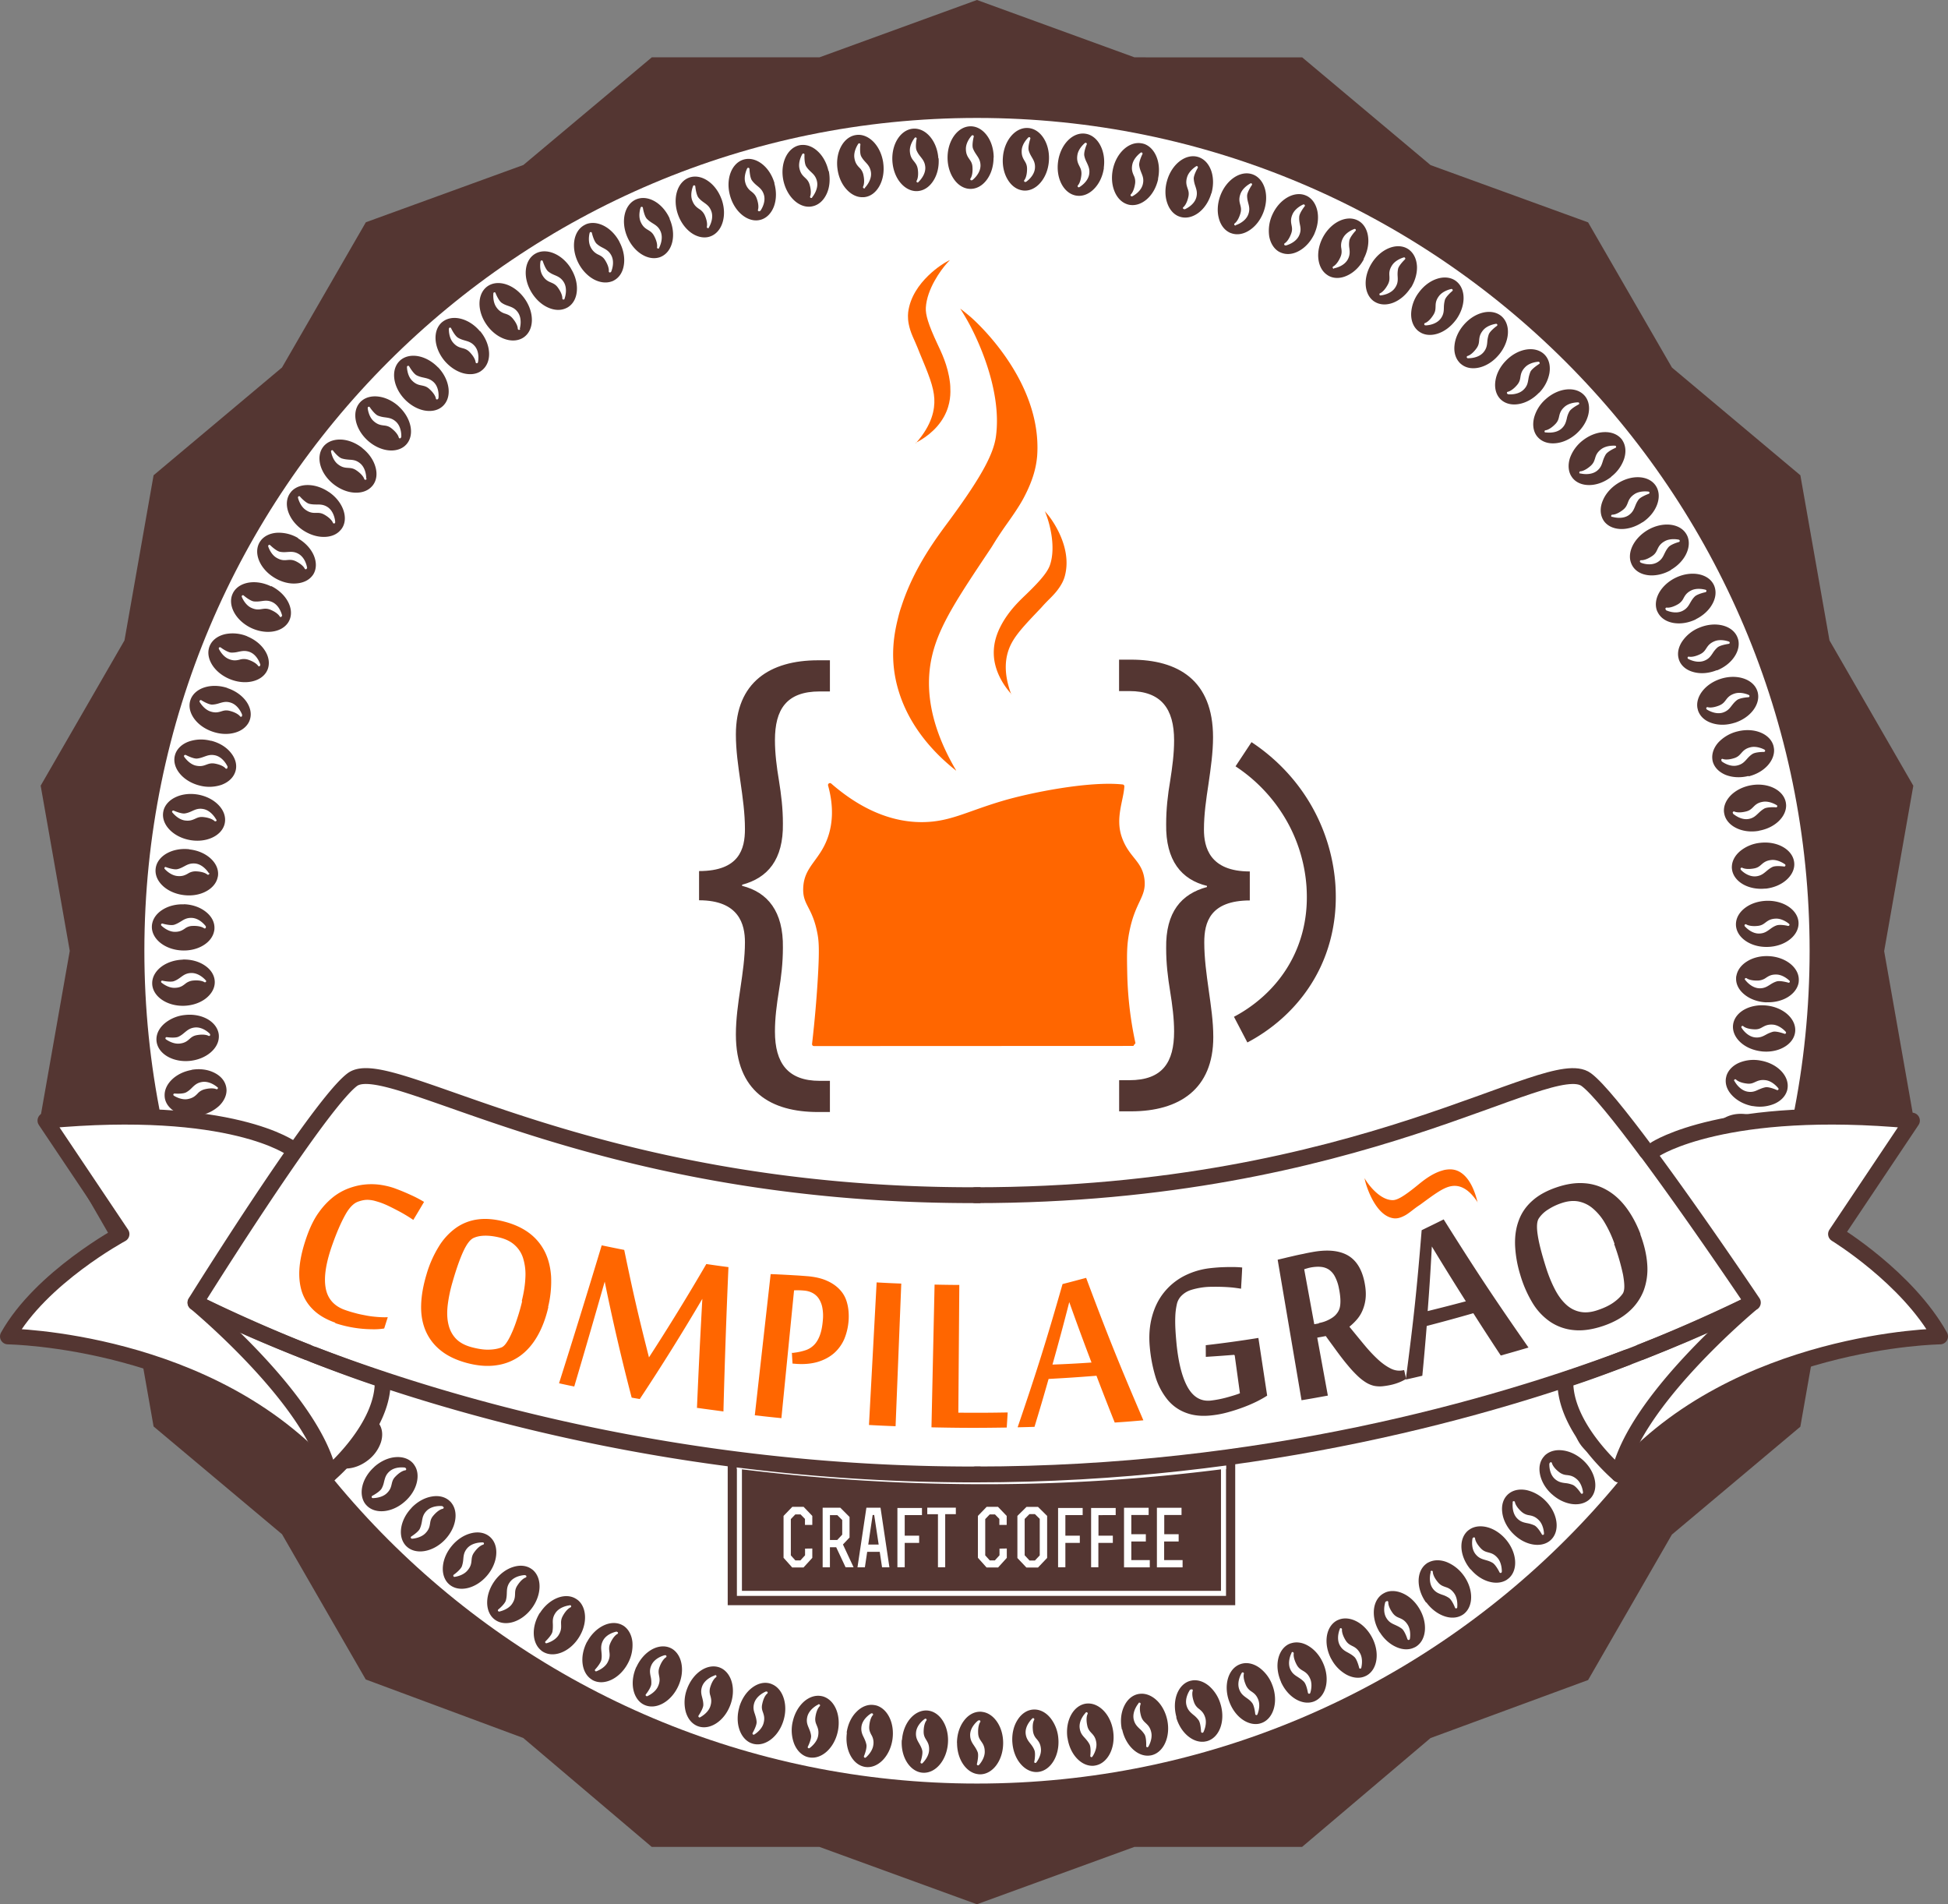 <svg xmlns="http://www.w3.org/2000/svg" width="128.52" height="125.608" viewBox="0.348 15.589 128.52 125.608"><rect x="0.348" y="15.589" width="128.52" height="125.608" fill="#808080" stroke="none"/><circle fill="#FFF" cx="64.608" cy="78.281" r="56.481"/><path fill="#543632" d="M126.576 67.41l-5.527-9.58-1.921-10.891-8.472-7.106-5.533-9.577-10.393-3.777-8.472-7.108H75.197l-10.393-3.783-10.393 3.783H43.35l-8.472 7.101-10.393 3.778-5.531 9.579-8.473 7.109-1.92 10.892-5.53 9.583 1.92 10.897-1.92 10.891 5.53 9.582 1.92 10.897 8.473 7.107 5.524 9.581 10.393 3.86 8.473 7.183h11.062l10.393 3.785 10.394-3.785h11.062l8.472-7.178 10.396-3.827 5.528-9.594 8.475-7.116 1.918-10.898 5.532-9.579-1.92-10.891 1.92-10.891v-.027zm-61.771 65.824c-30.338 0-54.932-24.595-54.932-54.931 0-30.34 24.594-54.934 54.932-54.934 30.337 0 54.933 24.594 54.933 54.933 0 30.337-24.596 54.932-54.933 54.932z"/><path d="M65.907 25.987c0-.519-.141-1.015-.4-1.397-.251-.372-.594-.606-.96-.659a1.058 1.058 0 0 0-.158-.011c-.84-.001-1.524.922-1.525 2.061-.001.519.141 1.014.399 1.397.249.372.586.606.957.659.051.007.102.011.158.011.402 0 .779-.209 1.066-.591.294-.39.454-.912.454-1.469h.009zm-1.419 1.482a.09.09 0 0 1-.058.015.089.089 0 0 1-.047-.024.079.079 0 0 1-.004-.103c.007-.002.166-.213.128-.747-.013-.255-.109-.385-.204-.523-.114-.165-.23-.333-.23-.686 0-.455.364-.85.384-.868a.082.082 0 0 1 .096-.015c.031.018.051.054.038.089-.038.146-.122.571-.052.771.07.185.16.313.243.439.127.189.249.367.255.679.006.555-.51.951-.529.969l-.02.004zm-2.233-1.438c-.035-.518-.211-1.002-.496-1.365-.276-.354-.633-.563-1.003-.59a1.302 1.302 0 0 0-.153 0c-.837.057-1.455 1.027-1.378 2.163.038.517.21 1.002.498 1.365.28.353.638.563 1.007.589.058.004.108.004.159 0 .402-.027.767-.263 1.027-.665.269-.41.396-.942.357-1.497h-.018zm-1.311 1.576a.074.074 0 0 1-.057.019.067.067 0 0 1-.047-.019.08.08 0 0 1-.012-.103c0-.001.146-.223.072-.752-.039-.254-.14-.377-.241-.509-.129-.155-.257-.315-.282-.668-.031-.455.301-.874.319-.892a.072.072 0 0 1 .09-.021c.032.015.051.05.038.085-.032.149-.09.578 0 .772.076.18.173.303.268.422.141.179.274.349.301.66.044.554-.447.988-.466 1.006h.017zm-2.325-1.28c-.073-.513-.282-.983-.591-1.327-.302-.333-.672-.518-1.043-.519-.054 0-.107.007-.158.013-.831.116-1.382 1.129-1.223 2.252.07.517.279.989.588 1.327.302.338.672.524 1.044.524.052 0 .105 0 .159-.007.396-.05.742-.312.975-.734.235-.427.326-.962.249-1.519v-.01zm-1.201 1.667a.084.084 0 0 1-.056.022.075.075 0 0 1-.049-.02.082.082 0 0 1-.019-.102c.002-.007.131-.236.019-.759a.905.905 0 0 0-.272-.492c-.137-.146-.277-.299-.326-.651-.062-.452.243-.893.255-.913.021-.031.058-.044.092-.031s.054.044.05.083c-.02.147-.045.581.051.766.089.172.197.287.301.402.153.166.293.325.343.638.083.547-.376 1.014-.395 1.033l.006.024zm-2.41-1.117c-.107-.506-.349-.962-.681-1.281-.324-.313-.706-.471-1.076-.445a.65.65 0 0 0-.158.019c-.816.172-1.295 1.218-1.06 2.329.109.504.353.963.684 1.282.325.313.708.466 1.077.44.059-.007.108-.013.16-.026.396-.083.721-.37.926-.804.21-.44.254-.989.146-1.531l-.018.017zm-1.079 1.745a.078.078 0 0 1-.054.027.072.072 0 0 1-.049-.012.079.079 0 0 1-.026-.101c0-.002.113-.241-.034-.756-.07-.245-.184-.354-.308-.47-.146-.137-.296-.278-.369-.623-.094-.447.179-.913.191-.932.019-.032.055-.044.09-.038.033.006.057.038.054.076-.007.153-.004.581.108.766.105.166.217.273.327.376.165.153.32.306.389.612.122.536-.302 1.034-.318 1.059l-.001.016zm-2.482-.943c-.143-.498-.415-.936-.769-1.231-.345-.288-.737-.42-1.105-.369a1.239 1.239 0 0 0-.156.033c-.809.23-1.211 1.309-.898 2.402.14.498.414.936.765 1.231.345.29.733.422 1.104.37a1.46 1.46 0 0 0 .152-.032c.384-.11.689-.417.863-.865.171-.457.184-1.002.031-1.538l.013-.001zm-.954 1.816a.076.076 0 0 1-.052.03.086.086 0 0 1-.052-.009.074.074 0 0 1-.032-.096s.097-.249-.086-.747c-.086-.236-.21-.337-.341-.446a1.02 1.02 0 0 1-.411-.593c-.126-.434.114-.918.126-.938.016-.032.052-.044.087-.039.038.013.062.039.062.077.007.152.038.586.166.759.115.159.236.262.352.357.179.146.345.288.434.581.16.529-.224 1.059-.242 1.078l-.011-.014zm-2.542-.768c-.177-.487-.479-.904-.854-1.175-.363-.264-.765-.367-1.129-.291-.05.01-.103.025-.152.043-.789.285-1.116 1.389-.729 2.459.176.485.479.9.852 1.174.365.262.765.363 1.129.287.052-.013.103-.025.153-.045.376-.14.661-.465.801-.924.144-.474.117-1.016-.072-1.539l.001.011zm-.827 1.877a.08.08 0 0 1-.049.034.077.077 0 0 1-.051-.008.076.076 0 0 1-.039-.095c0-.001.077-.253-.139-.743a.938.938 0 0 0-.377-.422c-.165-.115-.331-.234-.453-.565-.159-.429.052-.924.059-.945.012-.033.045-.051.082-.045.032.006.064.034.064.07.013.15.077.58.21.742.121.15.249.242.377.332.185.133.356.259.466.551.198.522-.153 1.071-.166 1.097l.016-.003zm-2.588-.588c-.211-.473-.542-.869-.934-1.113-.381-.237-.788-.312-1.146-.21a1.164 1.164 0 0 0-.153.054c-.765.34-1.021 1.462-.555 2.503.21.475.542.87.932 1.113.383.239.785.312 1.143.21a.77.77 0 0 0 .146-.054c.365-.166.625-.51.734-.975.108-.479.045-1.021-.185-1.532l.018.004zm-.694 1.929a.087.087 0 0 1-.048.039.095.095 0 0 1-.05-.003.077.077 0 0 1-.046-.093c0-.002.06-.258-.191-.731-.118-.227-.255-.308-.398-.396-.172-.103-.348-.21-.491-.533-.185-.417-.013-.925-.006-.946a.082.082 0 0 1 .081-.053c.031.003.064.03.07.065.02.149.115.574.261.726.135.14.268.223.396.304.192.121.377.233.504.516.229.506-.083 1.082-.096 1.106l.014-.001zm-2.625-.404c-.242-.458-.599-.83-1.007-1.046-.397-.21-.809-.257-1.158-.131-.05.02-.1.046-.146.071-.741.395-.912 1.53-.379 2.539.243.459.606.83 1.009 1.047.401.21.81.254 1.161.133a.614.614 0 0 0 .146-.063c.357-.186.594-.549.663-1.021.077-.479-.024-1.021-.285-1.511l-.004-.018zm-.555 1.974a.084.084 0 0 1-.045.04c-.017.006-.033.006-.051.006a.077.077 0 0 1-.052-.088s.042-.262-.241-.715c-.133-.216-.275-.286-.428-.363a1.04 1.04 0 0 1-.525-.498c-.213-.402-.077-.918-.071-.944a.08.08 0 0 1 .076-.058c.036 0 .066.024.075.063.033.153.156.567.313.709.146.133.284.203.419.273.202.108.393.21.542.485.267.492-.002 1.085-.013 1.111v-.021zm-2.647-.223c-.274-.44-.657-.786-1.078-.973-.411-.184-.825-.201-1.165-.051a1.255 1.255 0 0 0-.14.075c-.712.444-.803 1.59-.201 2.556.274.441.656.791 1.078.977.41.185.823.205 1.163.051.049-.02.097-.045.141-.071.342-.21.552-.586.592-1.065.043-.485-.095-1.014-.389-1.486l-.001-.013zm-.419 2.007a.068.068 0 0 1-.04.043.074.074 0 0 1-.051.004.075.075 0 0 1-.057-.085c0-.002.023-.264-.29-.698-.149-.208-.297-.27-.45-.337-.185-.078-.375-.159-.56-.459-.241-.387-.144-.914-.139-.936a.072.072 0 0 1 .071-.064c.036-.006.069.02.079.051.045.146.196.548.363.682.155.122.299.186.437.243.209.089.406.179.574.44.299.465.072 1.077.062 1.103v.013zm-2.654-.037c-.303-.419-.71-.737-1.143-.895-.423-.153-.837-.143-1.165.031a1.04 1.04 0 0 0-.135.083c-.68.493-.69 1.643-.021 2.564.304.421.71.739 1.144.896.423.153.835.141 1.165-.033a.99.99 0 0 0 .134-.083c.326-.236.51-.629.518-1.108.005-.486-.17-1.004-.497-1.455zm-.276 2.033a.08.08 0 0 1-.038.046.083.083 0 0 1-.05.008c-.045-.013-.07-.044-.07-.083 0-.006.007-.268-.338-.676-.166-.197-.312-.249-.473-.306a1.035 1.035 0 0 1-.593-.42c-.268-.37-.205-.906-.205-.925 0-.039.033-.064.064-.07.032-.007.064.013.076.044.052.14.235.537.409.651.158.109.306.16.453.21.21.077.415.147.6.396.331.446.146 1.071.14 1.097l.025.028zm-2.651.147c-.332-.397-.76-.686-1.205-.812-.431-.124-.843-.083-1.158.112-.045.026-.088.059-.129.09-.645.536-.574 1.685.157 2.559.337.395.765.683 1.205.81.434.121.849.083 1.161-.114.045-.032.089-.065.127-.096.307-.262.467-.664.441-1.142-.026-.492-.236-.995-.594-1.423l-.005.016zm-.135 2.047a.08.08 0 0 1-.035.049.082.082 0 0 1-.049.012.079.079 0 0 1-.07-.077c0-.001-.013-.264-.383-.651-.178-.185-.332-.227-.494-.27-.193-.053-.392-.106-.619-.377-.291-.35-.268-.886-.266-.908a.08.08 0 0 1 .062-.07.082.082 0 0 1 .085.044c.064.142.272.518.456.626.169.102.319.141.465.185.221.064.428.122.632.358.361.42.222 1.059.216 1.091v-.012zm-2.633.333c-.36-.373-.807-.632-1.257-.728-.44-.092-.848-.023-1.148.194a.653.653 0 0 0-.123.103c-.605.581-.454 1.722.334 2.539.36.371.806.632 1.257.728.44.089.848.025 1.148-.197.043-.033.084-.064.122-.103.289-.28.415-.695.357-1.167-.061-.485-.306-.977-.69-1.378v.009zm.007 2.052a.066.066 0 0 1-.031.05.073.073 0 0 1-.048.015.07.07 0 0 1-.07-.071s-.031-.262-.428-.619c-.185-.172-.345-.198-.51-.236-.198-.039-.395-.077-.644-.332-.313-.325-.326-.861-.326-.887 0-.032.026-.064.057-.077.039-.006.07.006.09.038.076.134.306.498.498.593.179.089.332.122.478.153.223.051.435.096.658.313.389.395.3 1.04.293 1.071l-.017-.011zm-2.604.515c-.386-.348-.85-.575-1.306-.638-.445-.062-.847.035-1.132.274a.993.993 0 0 0-.115.11c-.562.623-.333 1.75.512 2.513.384.347.848.573 1.304.637.44.062.842-.034 1.129-.271.039-.034.078-.071.115-.111.269-.297.365-.721.274-1.189-.096-.481-.375-.951-.785-1.323h.004zm.152 2.045a.06.06 0 0 1-.026.053.063.063 0 0 1-.045.018.076.076 0 0 1-.076-.065c0-.001-.052-.261-.472-.592-.198-.157-.357-.178-.523-.196-.197-.026-.402-.053-.664-.288-.338-.306-.389-.84-.389-.862 0-.036.019-.069.051-.081.038-.011.07.001.089.032.083.126.344.474.542.554.186.073.338.096.492.115.229.033.44.062.676.269.415.366.369 1.017.363 1.045h-.018zm-2.563.696c-.407-.319-.885-.513-1.345-.545-.449-.026-.843.096-1.11.352a.952.952 0 0 0-.108.12c-.517.663-.21 1.773.686 2.476.408.318.887.518 1.346.549.453.031.848-.09 1.117-.351.038-.038.076-.077.108-.116.249-.312.32-.739.191-1.205-.127-.472-.434-.918-.874-1.263l-.011-.017zm.295 2.03c0 .021-.01.041-.023.055a.091.091 0 0 1-.052.022.077.077 0 0 1-.083-.061c0-.002-.07-.257-.511-.558-.21-.146-.369-.153-.542-.166-.205-.013-.408-.025-.682-.241-.363-.282-.447-.812-.453-.837a.075.075 0 0 1 .044-.083c.033-.019.07-.006.09.025.089.122.371.446.574.511.186.058.339.07.492.083.229.014.441.025.69.218.439.332.433.988.433 1.014l.023.018zm-2.507.873c-.431-.29-.919-.45-1.381-.45-.447 0-.83.153-1.078.428-.033.04-.064.082-.096.126-.466.695-.083 1.78.855 2.419.434.289.918.449 1.384.448.452 0 .835-.147 1.084-.428a.868.868 0 0 0 .102-.122c.23-.331.261-.765.108-1.211-.159-.459-.498-.887-.957-1.2l-.021-.01zm.434 2.005a.08.08 0 0 1-.019.056.072.072 0 0 1-.044.024.08.08 0 0 1-.089-.054c0-.002-.085-.251-.548-.52-.221-.129-.381-.128-.549-.124-.2 0-.405.006-.697-.198-.377-.255-.502-.778-.507-.805a.079.079 0 0 1 .04-.088.067.067 0 0 1 .095.019c.099.115.402.421.608.472.19.046.347.046.498.046.23 0 .445 0 .706.166.464.306.506.956.507.981v.025zm-2.44 1.045a2.506 2.506 0 0 0-1.409-.352c-.448.032-.821.211-1.05.502-.033.045-.063.09-.09.134-.421.728.038 1.78 1.022 2.354.446.262.944.391 1.404.352.447-.031.823-.21 1.046-.497a.891.891 0 0 0 .09-.128c.197-.345.203-.779.019-1.218-.192-.448-.562-.85-1.047-1.13l.015-.017zm.574 1.969a.08.08 0 0 1-.016.058.083.083 0 0 1-.042.027.076.076 0 0 1-.09-.048s-.102-.242-.581-.479c-.229-.108-.389-.096-.555-.083-.198.02-.402.038-.708-.141-.396-.223-.555-.739-.562-.759a.088.088 0 0 1 .039-.089c.033-.021.07-.013.096.013.109.108.434.395.645.434.198.038.35.025.503.013.23-.013.446-.031.715.122.484.274.573.918.573.95l-.017-.018zm-2.362 1.214c-.466-.228-.973-.318-1.431-.254-.444.063-.805.267-1.013.575a.932.932 0 0 0-.079.138c-.371.752.162 1.773 1.184 2.273.465.225.976.313 1.435.249.446-.063.803-.268 1.015-.573.031-.045.057-.09.083-.141.177-.364.153-.798-.064-1.226-.223-.434-.62-.81-1.117-1.059l-.013.018zm.71 1.924a.084.084 0 0 1-.053.095c-.032.014-.077-.007-.09-.038 0 0-.12-.236-.612-.44-.236-.096-.395-.069-.561-.045-.199.032-.396.064-.715-.088-.409-.199-.606-.696-.612-.723-.013-.031 0-.069.032-.089.031-.019.07-.019.096.008.114.102.459.363.669.389.198.019.352 0 .505-.02.229-.032.439-.063.721.07.503.242.638.88.644.906l-.024-.025zm-2.272 1.375a2.504 2.504 0 0 0-1.444-.152c-.44.095-.785.322-.975.644a1.2 1.2 0 0 0-.071.144c-.319.777.282 1.758 1.34 2.186.479.195.99.249 1.441.153.44-.094.785-.322.971-.644.024-.046.05-.094.07-.143.146-.372.096-.803-.153-1.213-.256-.42-.677-.766-1.194-.975h.015zm.843 1.87a.08.08 0 0 1-.007.061.061.061 0 0 1-.039.038c-.031.019-.077 0-.096-.032 0 0-.134-.224-.644-.396a.927.927 0 0 0-.562-.007c-.191.045-.396.096-.721-.039-.422-.171-.651-.656-.658-.675-.013-.032-.006-.071.026-.09.031-.019.07-.019.096 0 .122.096.484.331.695.339.199.006.352-.025.498-.059.223-.044.435-.089.728.021.516.204.695.829.702.86l-.018-.021zm-2.17 1.531c-.493-.161-1.008-.179-1.451-.052-.432.124-.759.376-.924.709a1.326 1.326 0 0 0-.059.147c-.262.797.406 1.734 1.489 2.088.492.166 1.007.186 1.451.058.432-.121.759-.377.924-.708.022-.045.043-.097.059-.146.125-.383.042-.804-.232-1.2-.283-.396-.728-.715-1.257-.886v-.01zm.97 1.808a.061.061 0 0 1-.004.057.073.073 0 0 1-.035.032c-.033.012-.078 0-.096-.032 0 0-.153-.218-.671-.351-.249-.064-.395-.02-.561.031-.192.058-.389.115-.721.006-.435-.146-.695-.611-.708-.63a.09.09 0 0 1 .019-.097.079.079 0 0 1 .096-.013c.127.083.503.294.714.288.198-.008.352-.052.492-.097.223-.063.428-.128.728-.032.529.166.752.779.758.804l-.011.034zm-2.058 1.679a2.49 2.49 0 0 0-1.451.049c-.422.153-.731.429-.871.771a1.339 1.339 0 0 0-.049.152c-.205.813.527 1.702 1.631 1.979a2.507 2.507 0 0 0 1.451-.049c.427-.16.733-.435.874-.778.02-.052.039-.103.052-.153.103-.39-.013-.811-.313-1.181-.306-.383-.771-.664-1.313-.797l-.011.007zm1.095 1.733a.07.07 0 0 1 0 .06.069.069 0 0 1-.031.038.08.08 0 0 1-.103-.021c-.001-.008-.166-.21-.693-.307-.251-.044-.401.013-.559.07-.185.069-.376.14-.721.058-.44-.115-.733-.562-.747-.581a.076.076 0 0 1 .013-.096.09.09 0 0 1 .096-.019c.133.069.522.255.74.236.197-.021.344-.077.484-.128.218-.077.415-.152.721-.083.542.127.804.727.817.752l-.017.021zm-1.934 1.816c-.51-.09-1.023-.037-1.445.152-.41.182-.7.478-.816.83a1.145 1.145 0 0 0-.037.154c-.149.828.643 1.662 1.764 1.862.509.091 1.022.038 1.444-.151.411-.183.701-.479.816-.831.017-.051.029-.102.039-.155.07-.394-.07-.805-.397-1.153-.336-.358-.822-.609-1.368-.708zm1.211 1.655c.009.02.011.038.005.058-.005.012-.015.032-.03.038a.092.092 0 0 1-.109-.013s-.185-.197-.715-.255c-.255-.032-.402.039-.555.109-.185.082-.369.165-.714.108-.453-.085-.779-.511-.792-.524-.024-.031-.024-.069 0-.095.026-.025.059-.039.09-.025.14.062.542.222.746.184.191-.031.332-.095.472-.158.21-.096.408-.186.715-.135.547.09.854.669.867.695l.02.013zm-1.804 1.948c-.514-.055-1.023.035-1.43.251-.396.211-.664.527-.752.888a1.18 1.18 0 0 0-.026.156c-.09.835.759 1.613 1.895 1.734.516.058 1.026-.031 1.429-.248.396-.21.669-.524.759-.887.013-.052.026-.102.032-.153.044-.396-.127-.799-.478-1.123-.358-.332-.862-.549-1.41-.606l-.019-.012zm1.325 1.565c.007.021.013.04.007.061-.007.017-.013.031-.033.041-.031.025-.076.022-.108-.006 0 0-.197-.181-.727-.202a.913.913 0 0 0-.542.148c-.178.097-.357.196-.708.159-.452-.046-.81-.447-.823-.467-.026-.024-.026-.063-.006-.095.019-.032.057-.039.089-.025.14.057.555.186.76.134.191-.045.324-.122.458-.192.198-.108.389-.204.702-.179.548.052.893.613.905.633l.026-.01zm-1.664 2.07c-.516-.019-1.017.105-1.409.352-.381.237-.626.57-.691.936a.931.931 0 0 0-.017.158c-.031.839.87 1.555 2.007 1.597.518.019 1.018-.104 1.41-.352.38-.237.625-.57.692-.936a.717.717 0 0 0 .019-.16c.019-.401-.178-.791-.555-1.092-.376-.306-.894-.49-1.449-.51l-.007.007zm1.432 1.469a.07.07 0 0 1 .013.058.078.078 0 0 1-.023.044.078.078 0 0 1-.104 0c-.001 0-.206-.166-.742-.147a.865.865 0 0 0-.53.184c-.166.108-.337.217-.689.204-.452-.019-.835-.396-.848-.408-.025-.026-.025-.063-.013-.097a.088.088 0 0 1 .09-.038c.146.046.567.142.771.077.192-.064.319-.147.448-.223.197-.122.376-.236.688-.23.562.013.938.542.958.567l-.019.009zm-1.516 2.18c-.519.018-1.009.177-1.381.446-.364.267-.584.617-.625.984-.006.054-.007.106-.006.161.028.836.976 1.49 2.114 1.451.519-.019 1.008-.178 1.381-.451.364-.271.586-.615.626-.984.006-.059.007-.11.006-.161-.014-.401-.237-.771-.63-1.044-.4-.281-.927-.428-1.484-.409v.007zm1.531 1.367a.08.08 0 0 1 .017.056.081.081 0 0 1-.021.047.08.08 0 0 1-.104.008c-.001 0-.217-.152-.75-.099a.959.959 0 0 0-.516.223c-.159.121-.325.249-.678.256-.455.019-.862-.332-.88-.345a.075.075 0 0 1-.018-.09c.016-.032.051-.044.088-.037.152.037.579.107.771.025.186-.072.313-.166.435-.255.185-.135.357-.262.67-.275.555-.025.977.479.989.498l-.003-.012zm-1.36 2.281a2.473 2.473 0 0 0-1.347.543c-.345.288-.542.653-.555 1.022-.002.054 0 .108.005.159.086.836 1.078 1.42 2.209 1.304.515-.054.994-.247 1.347-.545.344-.287.542-.651.555-1.023a1.237 1.237 0 0 0-.004-.161c-.045-.396-.293-.752-.702-1-.421-.25-.957-.357-1.512-.299h.004zm1.621 1.256a.075.075 0 0 1 .021.055.143.143 0 0 1-.013.049.083.083 0 0 1-.102.014s-.224-.138-.753-.045c-.249.042-.371.147-.498.258-.146.13-.306.266-.656.301-.454.047-.881-.271-.899-.284-.026-.024-.039-.062-.026-.094.019-.033.051-.052.083-.047.153.023.581.065.772-.028.179-.083.299-.188.415-.285.178-.145.344-.284.651-.322.555-.065 1.001.407 1.02.43h-.015zm-1.197 2.37c-.511.089-.975.313-1.306.636-.323.313-.494.687-.481 1.062 0 .051.006.102.013.156.14.824 1.173 1.338 2.29 1.145a2.53 2.53 0 0 0 1.302-.638c.319-.313.492-.689.479-1.061-.007-.057-.007-.108-.02-.159-.07-.396-.345-.734-.772-.948-.434-.225-.976-.295-1.525-.198l.02.005zm1.705 1.137a.084.084 0 0 1 .025.054.078.078 0 0 1-.116.073c-.002 0-.236-.115-.756.012a.912.912 0 0 0-.48.294c-.143.141-.288.285-.636.351-.45.084-.9-.21-.919-.224a.077.077 0 0 1-.032-.09c.012-.032.044-.051.081-.051.151.014.584.027.768-.082.171-.096.283-.203.391-.313.166-.159.319-.306.625-.362.549-.103 1.034.337 1.053.355l-.004-.017zm-1.029 2.448c-.502.125-.951.383-1.258.727-.299.334-.444.721-.406 1.091.006.054.014.107.026.156.203.815 1.266 1.255 2.37.981.502-.124.951-.381 1.258-.724.301-.335.445-.723.407-1.092a1.2 1.2 0 0 0-.027-.159c-.096-.388-.392-.705-.833-.892-.453-.189-1.002-.221-1.538-.089h.001zm1.781 1.018a.072.072 0 0 1 .028.054.063.063 0 0 1-.011.044c-.025.033-.064.045-.103.026-.006 0-.249-.11-.752.059a.871.871 0 0 0-.459.323c-.134.147-.269.307-.613.391-.446.107-.913-.149-.931-.161-.032-.019-.052-.059-.039-.088.006-.04.039-.059.077-.059.153 0 .581-.019.759-.134.159-.114.268-.231.364-.339.153-.173.293-.332.593-.415.535-.141 1.046.261 1.071.282l.016.017zm-.857 2.514c-.493.159-.92.446-1.204.813-.276.353-.393.75-.33 1.114.009.054.022.105.039.156.258.805 1.348 1.166 2.431.815.493-.158.92-.446 1.206-.811.276-.351.393-.752.33-1.117a1.048 1.048 0 0 0-.039-.151c-.124-.384-.44-.676-.894-.83-.462-.158-1.008-.153-1.537.019l-.002-.008zm1.848.892a.069.069 0 0 1 .032.051.077.077 0 0 1-.007.047.077.077 0 0 1-.097.038c-.002 0-.251-.089-.748.111-.236.094-.332.222-.435.355-.12.159-.241.325-.58.433-.434.143-.918-.082-.937-.092a.08.08 0 0 1-.045-.086.078.078 0 0 1 .077-.062c.153-.01.58-.057.752-.188.16-.121.255-.245.344-.364.14-.183.274-.351.568-.45.53-.181 1.065.184 1.091.202l-.015.005zm-.678 2.566c-.48.194-.887.51-1.146.892-.252.375-.339.778-.252 1.141.013.053.03.104.05.152.312.778 1.429 1.065 2.487.645a2.483 2.483 0 0 0 1.148-.895c.255-.369.345-.775.255-1.136-.013-.049-.025-.101-.044-.145-.147-.369-.484-.645-.945-.767-.472-.126-1.014-.084-1.53.129l-.023-.016zm1.905.76a.13.13 0 0 1 .032.049c0 .017 0 .032-.007.052a.08.08 0 0 1-.095.041c-.007-.006-.262-.069-.741.159-.23.107-.319.243-.415.383a1.065 1.065 0 0 1-.549.473c-.426.165-.924-.019-.944-.033a.073.073 0 0 1-.051-.081.083.083 0 0 1 .064-.07c.147-.021.575-.103.733-.243.147-.133.236-.262.319-.391.127-.19.249-.369.537-.49.51-.215 1.071.117 1.097.129l.02.022zm-.498 2.609c-.465.225-.85.569-1.081.972-.224.388-.285.797-.17 1.15a.814.814 0 0 0 .06.149c.369.752 1.499.963 2.526.467.466-.226.849-.57 1.085-.972.223-.389.287-.799.172-1.151a.55.55 0 0 0-.058-.147c-.172-.36-.528-.61-.995-.701-.479-.094-1.021-.01-1.519.233h-.02zm1.953.626c.02.01.034.026.04.045a.089.089 0 0 1 0 .051c-.014.035-.054.059-.091.05-.002 0-.26-.052-.726.215-.221.126-.3.267-.381.413-.097.181-.198.357-.515.512-.41.196-.924.042-.945.038a.07.07 0 0 1-.055-.078c0-.03.025-.062.058-.069.146-.026.568-.133.713-.288.134-.14.212-.272.288-.406.115-.198.217-.383.498-.522.492-.251 1.079.041 1.104.055l.012-.016zm-.314 2.637c-.45.257-.809.628-1.009 1.044-.196.403-.23.815-.091 1.16.019.05.043.099.07.144.417.727 1.561.857 2.547.29.45-.26.808-.629 1.009-1.045.196-.406.23-.815.091-1.159a.858.858 0 0 0-.07-.146c-.2-.354-.571-.575-1.046-.634-.485-.062-1.02.059-1.5.339v.007zm1.993.485a.079.079 0 0 1 .042.044.086.086 0 0 1 .003.05.078.078 0 0 1-.088.056c-.002 0-.264-.032-.708.267-.212.141-.28.285-.351.439-.086.18-.172.366-.479.541-.396.227-.918.11-.941.104a.077.077 0 0 1-.061-.074c0-.034.024-.067.059-.077.146-.039.556-.177.693-.341.126-.149.195-.289.262-.425.1-.206.193-.402.461-.561.478-.28 1.082-.032 1.108-.023zm-.13 2.654c-.43.289-.762.682-.935 1.112-.168.415-.171.829-.008 1.163a.78.78 0 0 0 .076.136c.466.694 1.615.745 2.559.107.427-.294.759-.683.931-1.11.166-.423.172-.836.006-1.167a.886.886 0 0 0-.083-.141c-.223-.332-.612-.531-1.091-.554-.492-.028-1.014.126-1.475.438l.02.016zm2.021.346c.02.007.037.023.044.042.008.014.009.03.007.049a.08.08 0 0 1-.084.061c-.002 0-.265-.014-.688.315-.2.155-.258.304-.318.463-.074.183-.147.374-.441.572-.377.255-.907.174-.93.166a.076.076 0 0 1-.065-.07.085.085 0 0 1 .052-.084c.144-.049.544-.215.667-.388a1.84 1.84 0 0 0 .23-.445c.085-.211.166-.415.423-.595.457-.319 1.076-.114 1.103-.101v.015zm.054 2.654c-.407.319-.711.735-.854 1.173-.138.43-.113.841.072 1.163.025.047.056.089.089.134.515.661 1.666.633 2.563-.067a2.51 2.51 0 0 0 .855-1.174c.138-.427.112-.841-.072-1.163-.032-.045-.058-.089-.09-.131-.249-.313-.651-.485-1.13-.473-.491.015-1.001.204-1.441.543l.008-.005zm2.043.205a.08.08 0 0 1 .056.09.08.08 0 0 1-.079.064c-.001 0-.265.005-.664.36-.192.173-.237.325-.286.485-.06.192-.121.389-.399.603-.357.281-.893.239-.913.236-.032-.002-.063-.03-.07-.065a.071.071 0 0 1 .052-.081c.14-.062.529-.255.638-.435.109-.166.153-.315.197-.461.07-.217.141-.422.383-.616.434-.349 1.071-.185 1.097-.181h-.012zm.239 2.645c-.386.347-.659.786-.77 1.232-.108.437-.051.846.153 1.153.032.045.064.087.103.127.561.619 1.709.512 2.552-.251.389-.343.664-.784.772-1.229.109-.441.058-.851-.153-1.154-.025-.046-.064-.091-.096-.131-.269-.299-.676-.439-1.155-.401-.485.039-.983.271-1.397.641l-.009.013zm2.051.066c.026 0 .044.014.051.03.013.017.013.03.013.049 0 .037-.033.07-.071.07 0 0-.261.019-.638.409-.179.177-.21.339-.249.497-.044.191-.089.396-.351.631-.339.299-.874.295-.899.295-.032 0-.064-.026-.07-.065-.007-.037.013-.07.044-.089.14-.071.511-.295.612-.477.096-.174.135-.327.167-.473.059-.224.108-.435.339-.645.408-.378 1.052-.262 1.078-.257l-.026.025zm.424 2.619c-.36.371-.603.827-.683 1.282-.078.442.005.847.234 1.141a.983.983 0 0 0 .105.117c.603.584 1.738.394 2.529-.421.361-.379.604-.832.683-1.285.079-.444-.005-.846-.232-1.141a.766.766 0 0 0-.106-.121c-.287-.28-.706-.397-1.181-.318-.481.075-.96.338-1.348.738v.008zm2.05-.082a.095.095 0 0 1 .05.031.078.078 0 0 1 .013.043c0 .038-.031.07-.069.077-.006 0-.263.038-.612.447-.166.191-.191.35-.217.517-.032.198-.063.4-.312.651-.319.324-.855.355-.874.355a.089.089 0 0 1-.084-.056c-.012-.038 0-.071.033-.09.127-.084.484-.327.567-.523.076-.178.109-.331.135-.485.038-.229.076-.439.286-.664.383-.406 1.028-.336 1.059-.331l.025.028zm.607 2.587c-.334.395-.545.866-.593 1.326-.046.447.064.844.313 1.123.034.036.072.076.113.109.642.542 1.761.271 2.492-.599.335-.396.545-.869.592-1.327.047-.446-.062-.846-.312-1.121a.929.929 0 0 0-.114-.112c-.306-.257-.731-.342-1.199-.231-.475.111-.935.405-1.292.832zm2.038-.224a.086.086 0 0 1 .054.026.068.068 0 0 1 .021.046.078.078 0 0 1-.063.082c-.002 0-.259.059-.573.493-.152.205-.166.364-.182.532-.019.201-.038.406-.268.673-.293.354-.829.423-.849.423-.038.008-.07-.011-.083-.051a.08.08 0 0 1 .025-.09c.121-.081.459-.356.536-.553.064-.188.083-.342.096-.493.019-.222.045-.441.241-.683.353-.428 1.003-.401 1.034-.401l.011-.004zm.785 2.535c-.305.421-.482.907-.497 1.367-.016.448.122.839.389 1.096a.945.945 0 0 0 .123.103c.677.496 1.774.149 2.444-.771.307-.416.482-.902.498-1.364.015-.449-.124-.837-.389-1.097a.767.767 0 0 0-.123-.101c-.324-.238-.755-.291-1.213-.149-.467.14-.905.467-1.232.916zm2.017-.362c.02-.002.039.008.052.021s.02.028.02.045a.077.077 0 0 1-.059.086c-.006 0-.254.078-.542.53-.14.219-.14.377-.146.543-.007.198-.013.401-.218.689-.268.363-.798.472-.816.477-.038.009-.07-.012-.09-.043-.019-.032-.006-.07.02-.098.122-.093.44-.388.498-.594.05-.188.058-.343.062-.494.008-.229.014-.449.192-.701.318-.453.97-.475 1.002-.475l.025.014zm.96 2.474c-.274.439-.418.934-.401 1.396.017.449.182.827.465 1.065.041.04.083.073.129.099.711.446 1.781.023 2.385-.938.277-.439.419-.931.402-1.392-.017-.446-.181-.828-.465-1.064a1.336 1.336 0 0 0-.129-.089c-.339-.213-.772-.236-1.22-.063-.453.178-.868.535-1.161 1l-.005-.014zm1.989-.504c.019 0 .038.004.051.018.013.01.02.025.025.042.006.04-.013.077-.052.089 0 .003-.248.099-.503.57-.121.225-.114.384-.108.552.007.201.019.406-.166.705-.242.386-.759.528-.785.532-.037.015-.07-.004-.089-.032a.075.075 0 0 1 .013-.094c.109-.103.408-.416.454-.625.037-.192.031-.347.031-.498-.013-.223-.021-.441.146-.708.287-.473.938-.538.964-.542l.019-.009zm1.13 2.402c-.242.457-.352.962-.303 1.42.047.449.239.818.539 1.036.042.03.088.062.133.089.741.394 1.78-.097 2.317-1.104a2.51 2.51 0 0 0 .302-1.418c-.048-.444-.239-.809-.538-1.033-.043-.033-.089-.056-.135-.082-.354-.185-.788-.179-1.222.026-.442.21-.831.593-1.094 1.084v-.018zm1.947-.641a.067.067 0 0 1 .059.015c.014.004.026.019.029.037.014.037-.006.074-.044.088 0 0-.236.108-.459.602-.104.229-.083.39-.064.553.025.199.051.402-.115.715-.21.402-.721.58-.739.589a.074.074 0 0 1-.09-.032.076.076 0 0 1 .014-.096c.108-.115.383-.446.407-.656.032-.199.013-.351 0-.505-.024-.229-.044-.438.096-.72.256-.5.899-.607.925-.614l-.019.024zm1.297 2.318c-.211.472-.284.98-.204 1.436.079.442.296.796.609.994.045.027.097.054.141.074.766.342 1.768-.224 2.232-1.264.212-.472.287-.983.205-1.438-.076-.443-.294-.794-.606-.993a.988.988 0 0 0-.141-.074c-.363-.159-.797-.119-1.211.11-.428.242-.785.649-1.016 1.154h-.009zm1.898-.778a.07.07 0 0 1 .059.012c.015.007.024.021.031.037a.077.077 0 0 1-.038.096c-.001.002-.232.129-.417.634-.089.238-.062.394-.031.561.038.195.077.396-.07.72-.185.415-.682.63-.702.641a.09.09 0 0 1-.096-.029.07.07 0 0 1 0-.094c.096-.118.345-.472.357-.682a1.705 1.705 0 0 0-.045-.5c-.044-.224-.082-.437.045-.724.217-.51.854-.665.881-.671h.026zm1.452 2.222a2.498 2.498 0 0 0-.102 1.449c.109.437.35.773.677.948.047.025.096.047.145.065.789.287 1.749-.346 2.14-1.416.179-.486.214-1 .102-1.448-.109-.435-.349-.771-.677-.949a1.275 1.275 0 0 0-.145-.065c-.376-.135-.806-.07-1.206.191-.41.267-.741.703-.934 1.225zm1.841-.907a.084.084 0 0 1 .059.004c.016.01.028.021.036.038.013.037 0 .084-.033.103-.006 0-.223.147-.376.656a.914.914 0 0 0 .013.563c.052.196.102.395-.019.728-.16.427-.638.675-.658.688-.031.02-.07.013-.096-.018-.025-.028-.025-.065-.006-.099.083-.121.312-.49.312-.701 0-.19-.038-.343-.076-.49-.058-.217-.108-.428-.007-.72.186-.523.805-.722.829-.729l.022-.023zm1.605 2.117c-.144.496-.144 1.013 0 1.451.139.428.402.746.741.9.047.018.099.037.149.053.807.231 1.719-.47 2.034-1.562.145-.495.145-1.012 0-1.451-.137-.427-.4-.745-.738-.897a.907.907 0 0 0-.151-.059c-.385-.114-.807-.014-1.189.276-.391.292-.69.752-.846 1.279v.01zm1.772-1.035a.074.074 0 0 1 .092.035.08.08 0 0 1-.025.104c-.007 0-.217.158-.325.682-.058.248-.007.399.052.562.062.187.127.383.03.722-.127.438-.586.718-.605.727a.078.078 0 0 1-.097-.009c-.024-.026-.031-.071-.012-.097.076-.133.274-.516.261-.727-.012-.198-.063-.346-.107-.493-.077-.217-.142-.421-.058-.722.146-.532.753-.775.778-.79l.016.006zm1.749 1.998a2.513 2.513 0 0 0 .1 1.449c.169.415.454.717.804.846.05.017.101.032.152.042.82.177 1.683-.585 1.921-1.698.108-.503.072-1.021-.101-1.449-.169-.414-.453-.713-.803-.842a.842.842 0 0 0-.152-.043c-.393-.085-.808.043-1.169.354-.368.328-.635.8-.752 1.349v-.008zm1.695-1.155a.078.078 0 0 1 .06-.002c.016.007.03.017.041.03a.082.082 0 0 1-.018.104c-.001.001-.201.175-.277.705-.038.255.025.402.089.554.077.184.153.376.083.722-.096.446-.536.757-.556.771-.03.025-.069.019-.095-.005a.065.065 0 0 1-.019-.091c.069-.134.241-.53.21-.74-.026-.192-.089-.338-.146-.478-.09-.211-.173-.409-.108-.716.108-.541.695-.828.721-.836l.015-.018zm1.883 1.872c-.072.511-.001 1.022.202 1.437.197.406.502.686.859.787.045.017.103.026.153.035.829.117 1.633-.703 1.793-1.831.069-.513 0-1.023-.204-1.438-.198-.404-.504-.683-.861-.787a1.495 1.495 0 0 0-.159-.03c-.396-.059-.805.1-1.143.441-.351.344-.581.842-.656 1.388l.016-.002zm1.612-1.269a.064.064 0 0 1 .06-.006c.017.001.03.013.041.028a.073.073 0 0 1-.01.1c-.002 0-.188.187-.228.722-.019.255.054.396.13.55a.989.989 0 0 1 .135.708c-.065.446-.479.792-.493.804-.024.019-.062.019-.095 0-.025-.026-.039-.064-.025-.097.063-.14.204-.546.159-.759-.039-.192-.108-.332-.173-.473-.102-.202-.19-.401-.153-.707.07-.55.638-.875.664-.888l-.012.018zm2.009 1.734c-.037.517.07 1.021.302 1.421.226.388.55.648.912.729.052.012.104.019.158.023.843.065 1.589-.809 1.672-1.944.038-.518-.07-1.023-.3-1.416-.224-.39-.55-.645-.913-.722-.051-.007-.102-.021-.159-.021-.396-.023-.792.161-1.104.519-.318.369-.517.878-.555 1.435l-.013-.024zm1.52-1.379a.076.076 0 0 1 .059-.01c.016 0 .032.012.043.023.025.034.024.075-.003.104-.001 0-.174.201-.176.733 0 .258.083.393.171.538.104.172.212.346.187.7-.032.454-.422.823-.436.836-.024.026-.062.026-.095.007-.032-.02-.037-.058-.032-.095.052-.147.166-.561.108-.767-.051-.191-.133-.324-.204-.453-.114-.196-.224-.384-.204-.694.033-.556.574-.918.601-.933l-.019.011zm2.126 1.589c0 .519.14 1.017.398 1.397.252.373.593.607.961.658.052.01.106.015.158.015.841 0 1.522-.926 1.524-2.061.002-.519-.14-1.017-.399-1.397-.252-.374-.592-.608-.96-.658a.856.856 0 0 0-.159-.015c-.4 0-.781.21-1.068.594-.292.39-.459.911-.459 1.467h.004zm1.419-1.481a.077.077 0 0 1 .057-.014.075.075 0 0 1 .046.023.08.08 0 0 1 0 .103s-.159.213-.128.748c.014.252.109.383.205.522.113.164.229.332.229.685 0 .456-.363.852-.383.867a.074.074 0 0 1-.095.014c-.033-.014-.046-.05-.039-.085.039-.148.122-.573.052-.771-.071-.185-.16-.313-.243-.439-.128-.189-.249-.367-.255-.68-.013-.554.504-.954.529-.973h.025zm2.23 1.439c.035.519.21 1.005.495 1.366.278.353.633.563 1.005.592.055.002.105.002.159 0 .836-.061 1.455-1.028 1.378-2.163a2.475 2.475 0 0 0-.497-1.364c-.275-.356-.632-.566-1.005-.592a2.106 2.106 0 0 0-.159 0c-.396.025-.762.264-1.022.666-.268.408-.391.939-.354 1.495zm1.311-1.575a.097.097 0 0 1 .059-.021c.019.002.04.008.052.021.029.026.037.07.012.104 0 0-.141.215-.07.752a.929.929 0 0 0 .243.505c.126.151.254.313.28.663.032.454-.3.874-.312.886-.019.026-.057.031-.089.02-.034-.012-.052-.05-.038-.082.033-.155.089-.582 0-.771-.077-.188-.173-.309-.269-.43-.14-.178-.273-.351-.302-.664-.042-.554.449-.988.468-1.007l-.034.024zm2.327 1.278c.073.512.28.983.592 1.328.302.334.671.516 1.042.518a.808.808 0 0 0 .156-.012c.832-.113 1.384-1.126 1.225-2.252-.07-.514-.28-.986-.59-1.327-.305-.334-.677-.519-1.045-.519-.057 0-.108.002-.16.009-.396.057-.747.318-.977.736-.235.428-.324.968-.247 1.519h.004zm1.199-1.666c.017-.014.035-.022.054-.022s.034.009.049.019c.032.022.04.067.021.103-.002 0-.132.231-.021.754.051.251.161.367.273.491.139.146.278.297.327.647.061.453-.243.892-.257.91-.019.034-.057.048-.089.034-.035-.015-.057-.045-.052-.085.019-.145.047-.579-.056-.764-.092-.173-.196-.287-.297-.402-.154-.166-.299-.324-.344-.638-.084-.549.372-1.014.391-1.032v-.015zm2.409 1.117c.106.505.351.96.682 1.28.323.313.706.472 1.077.444.049-.003.101-.01.152-.019.817-.174 1.294-1.221 1.061-2.335-.109-.507-.351-.965-.682-1.282-.328-.313-.711-.472-1.08-.444-.057.003-.107.01-.159.02-.396.084-.723.369-.925.804-.21.443-.262.985-.147 1.53l.021.002zm1.078-1.745a.076.076 0 0 1 .057-.026.074.074 0 0 1 .047.012.078.078 0 0 1 .028.101c0 .005-.112.243.032.76.07.247.185.357.309.472.146.14.297.28.37.624.093.448-.178.906-.192.933a.093.093 0 0 1-.089.039.08.08 0 0 1-.056-.079c.009-.145.004-.58-.108-.765a1.712 1.712 0 0 0-.326-.375c-.164-.159-.318-.307-.388-.612-.122-.542.301-1.043.316-1.062v-.022zm2.485.941c.143.501.414.938.769 1.234.344.288.738.421 1.11.369.052-.01.11-.019.159-.032.81-.229 1.212-1.309.899-2.402a2.513 2.513 0 0 0-.767-1.233c-.344-.29-.733-.421-1.103-.369a2.132 2.132 0 0 0-.155.032c-.381.11-.686.416-.859.862-.173.454-.185 1.003-.032 1.538l-.021.001zm.956-1.813c.014-.019.032-.032.051-.032.018-.005.033 0 .052.007a.074.074 0 0 1 .03.096s-.096.242.087.745a.91.91 0 0 0 .336.446c.154.129.313.257.411.594.122.439-.116.921-.128.939a.088.088 0 0 1-.092.037c-.037-.014-.061-.037-.061-.075-.01-.153-.039-.588-.168-.762a1.731 1.731 0 0 0-.351-.354c-.177-.151-.346-.291-.435-.59-.158-.528.23-1.059.242-1.077l.026.026zm2.542.767c.175.486.477.906.85 1.176.365.264.768.366 1.129.292.052-.013.105-.028.154-.045.788-.284 1.115-1.391.727-2.46a2.494 2.494 0 0 0-.851-1.174c-.363-.266-.767-.369-1.128-.291a.97.97 0 0 0-.151.044c-.379.135-.664.463-.805.921-.14.467-.117 1.013.075 1.537zm.827-1.878c.01-.02.028-.03.047-.038.019-.004.034-.004.051.008.035.011.052.059.038.096 0 0-.075.255.14.737a.928.928 0 0 0 .372.423c.163.115.331.229.451.562.153.427-.053.918-.062.943a.073.073 0 0 1-.082.045.082.082 0 0 1-.065-.07c-.012-.152-.077-.58-.21-.738-.121-.154-.25-.243-.376-.332-.188-.136-.358-.262-.468-.556-.191-.523.155-1.07.174-1.099l-.01.019zm2.586.588c.211.475.542.87.933 1.115.383.237.79.312 1.145.21a.888.888 0 0 0 .15-.054c.769-.342 1.019-1.462.556-2.503-.21-.479-.542-.875-.932-1.116-.382-.243-.788-.313-1.146-.21a.963.963 0 0 0-.149.049c-.364.161-.624.512-.733.977-.11.472-.044 1.014.18 1.525l-.004.007zm.694-1.93a.072.072 0 0 1 .047-.037.076.076 0 0 1 .052.004.087.087 0 0 1 .051.092c0 .002-.058.259.191.731.121.227.255.309.402.397.173.103.351.21.49.532.185.413.015.925.006.944-.012.032-.043.051-.082.051-.031-.008-.063-.032-.07-.065-.026-.151-.115-.575-.263-.727-.133-.141-.269-.222-.394-.307-.192-.121-.377-.235-.505-.516-.229-.505.084-1.087.096-1.105l-.021.006zm2.624.406a2.5 2.5 0 0 0 1.007 1.047c.397.211.809.262 1.159.134.049-.021.098-.04.145-.063.741-.391.911-1.533.378-2.532-.242-.454-.598-.832-1.008-1.048-.398-.21-.807-.256-1.155-.128-.051.021-.1.04-.146.062-.354.192-.592.557-.666 1.028-.075.486.028 1.021.287 1.512v-.012zm.558-1.971c.008-.021.023-.04.043-.046a.074.074 0 0 1 .051 0c.038.013.063.051.057.088 0 0-.037.263.242.715.137.217.281.288.428.364.18.089.362.186.53.498.216.402.076.918.076.944-.006.032-.038.059-.076.059-.032 0-.064-.026-.069-.066-.033-.145-.154-.561-.313-.705-.147-.135-.28-.206-.415-.283-.204-.109-.389-.21-.543-.482-.266-.492 0-1.085.014-1.113l-.025.027zm2.645.219c.273.441.657.785 1.078.972.41.188.823.206 1.166.052.046-.019.093-.042.14-.07.71-.439.801-1.588.201-2.551-.27-.439-.65-.785-1.079-.971-.408-.18-.824-.198-1.159-.044-.047.025-.099.051-.142.078-.341.21-.55.59-.593 1.064-.04.49.094 1.015.388 1.486v-.016zm.416-2.006a.096.096 0 0 1 .042-.045c.014-.005.033-.007.045-.005a.082.082 0 0 1 .059.087s-.026.262.284.696c.149.203.294.27.449.332.177.077.369.159.553.46.236.384.144.911.134.93-.005.033-.037.057-.075.065-.037 0-.069-.028-.084-.058-.044-.147-.196-.55-.364-.686-.158-.119-.299-.182-.438-.247-.211-.096-.407-.177-.575-.446-.299-.465-.075-1.084-.063-1.11l.033.027zm2.655.037c.305.419.71.736 1.145.896.421.158.837.146 1.161-.026.045-.026.092-.049.134-.081.678-.491.691-1.641.021-2.565a2.561 2.561 0 0 0-1.147-.894c-.422-.154-.836-.14-1.168.033a.553.553 0 0 0-.136.082c-.324.235-.509.631-.517 1.109-.006.49.167 1.01.493 1.462l.014-.016zm.277-2.031a.079.079 0 0 1 .04-.047c.015-.007.03-.007.049-.007.04.007.068.044.063.081 0 .008-.005.27.339.679.163.196.315.247.475.306.191.062.388.134.593.42.268.372.204.907.204.926 0 .04-.03.063-.063.07a.077.077 0 0 1-.084-.045c-.051-.14-.229-.536-.407-.649a1.71 1.71 0 0 0-.452-.21c-.211-.08-.416-.15-.601-.397-.332-.446-.147-1.07-.14-1.099l-.016-.028zm2.652-.149c.332.397.757.687 1.203.812.433.124.844.084 1.159-.111.045-.028.082-.062.128-.094.646-.537.575-1.687-.158-2.561-.332-.397-.762-.688-1.206-.813-.434-.122-.85-.082-1.163.112a2.522 2.522 0 0 0-.133.094c-.307.257-.466.663-.442 1.141.028.489.238.992.595 1.42h.017zm.134-2.047a.122.122 0 0 1 .035-.05.114.114 0 0 1 .049-.012c.04 0 .07.034.07.078 0 0 .011.261.382.651.179.185.332.223.494.267.194.052.393.103.622.378.289.351.266.886.266.904-.01.033-.033.063-.065.07-.037.007-.07-.012-.089-.044-.065-.141-.275-.517-.461-.626-.17-.101-.319-.141-.465-.183-.224-.065-.428-.122-.631-.36-.364-.42-.224-1.058-.219-1.089l.012.016zm2.635-.334c.357.374.807.633 1.256.727.44.093.85.025 1.149-.192.043-.032.083-.065.121-.102.607-.582.458-1.722-.332-2.543a2.54 2.54 0 0 0-1.258-.729c-.44-.092-.85-.024-1.148.196a.828.828 0 0 0-.122.101c-.289.277-.416.693-.354 1.168.056.485.304.975.688 1.376v-.002zm-.009-2.049a.12.12 0 0 1 .03-.053.074.074 0 0 1 .051-.013c.04 0 .071.029.077.069 0 .002.033.264.428.622a.939.939 0 0 0 .51.238c.2.037.401.082.646.332.32.332.332.866.332.885 0 .04-.02.07-.057.077-.033.015-.07-.007-.085-.037-.069-.129-.304-.5-.495-.589a1.98 1.98 0 0 0-.481-.146c-.222-.046-.432-.091-.649-.312-.388-.39-.294-1.042-.294-1.065l-.013-.008zm2.606-.516c.383.348.848.572 1.303.638.439.061.842-.034 1.132-.275.037-.033.074-.07.111-.108.563-.623.332-1.752-.509-2.514-.388-.348-.849-.574-1.309-.636-.443-.064-.846.033-1.136.271a.54.54 0 0 0-.112.112c-.271.292-.371.713-.275 1.188.096.476.369.948.785 1.317l.01.007zm-.152-2.044a.075.075 0 0 1 .025-.055c.013-.012.027-.021.046-.021.037 0 .07.028.075.065 0 0 .051.263.472.587a.92.92 0 0 0 .523.198c.198.026.401.052.663.287.34.307.391.835.391.863 0 .037-.019.07-.051.081a.086.086 0 0 1-.089-.032c-.082-.129-.344-.479-.543-.554a1.733 1.733 0 0 0-.492-.117c-.229-.03-.439-.062-.676-.267-.421-.369-.369-1.021-.369-1.047l.025.012zm2.563-.697c.406.317.883.515 1.346.545.448.032.841-.094 1.109-.352a.85.85 0 0 0 .105-.118c.519-.657.211-1.767-.682-2.468-.412-.32-.889-.512-1.349-.542-.448-.032-.842.093-1.109.351a.735.735 0 0 0-.107.121c-.248.318-.316.746-.192 1.206.129.472.439.925.879 1.269v-.012zm-.294-2.031c0-.021.009-.039.022-.054a.073.073 0 0 1 .047-.023c.037-.005.075.023.084.062 0 .001.065.256.51.556.21.145.371.154.539.164.199.011.404.022.684.242.356.281.445.809.45.834.004.04-.015.07-.047.082-.032.021-.069.01-.093-.023-.094-.121-.375-.449-.575-.519a2.169 2.169 0 0 0-.495-.082c-.228-.011-.442-.025-.69-.217-.441-.337-.436-.989-.436-1.015v-.007zm2.504-.874c.43.292.921.451 1.383.451.449 0 .835-.154 1.085-.428.032-.039.065-.082.098-.126.47-.694.084-1.78-.855-2.418-.429-.294-.921-.454-1.383-.454-.448 0-.832.154-1.082.428-.034.04-.067.083-.098.122-.225.331-.262.766-.104 1.212.162.458.505.889.966 1.199l-.01.014zm-.432-2.002a.075.075 0 0 1 .019-.057c.012-.014.024-.023.044-.024a.079.079 0 0 1 .089.053s.084.25.547.519a.903.903 0 0 0 .549.121.998.998 0 0 1 .699.192c.383.253.505.775.509.794.014.033-.004.07-.038.085-.031.013-.069.007-.088-.019-.099-.115-.402-.421-.607-.479-.185-.049-.344-.049-.495-.049-.232 0-.442 0-.703-.174-.461-.309-.505-.958-.505-.99l-.02.028zm2.439-1.047c.448.259.949.383 1.409.353.448-.032.823-.213 1.052-.502.032-.043.06-.087.089-.131.42-.728-.038-1.782-1.024-2.353-.447-.26-.948-.386-1.406-.354-.448.032-.822.211-1.051.505a.866.866 0 0 0-.089.126c-.201.346-.21.778-.021 1.22.189.444.562.847 1.042 1.129v.007zm-.575-1.969a.084.084 0 0 1 .017-.059.065.065 0 0 1 .042-.025.085.085 0 0 1 .094.049c0 .01.102.25.583.486.229.117.389.102.557.089.198-.012.401-.03.708.146.391.232.549.741.556.768a.08.08 0 0 1-.039.088c-.033.021-.07.012-.095-.007-.108-.107-.434-.388-.645-.426-.198-.032-.351-.021-.504-.014-.229.019-.446.032-.715-.122-.486-.275-.575-.918-.575-.95l.016-.023zm2.363-1.212c.468.227.972.316 1.43.252.443-.063.807-.267 1.014-.575.028-.042.057-.094.08-.141.369-.752-.159-1.773-1.181-2.275a2.5 2.5 0 0 0-1.43-.257c-.446.065-.804.269-1.014.575-.026.044-.059.088-.077.135-.173.355-.154.79.065 1.218.222.432.624.804 1.121 1.054l-.008.014zm-.71-1.927a.065.065 0 0 1 .013-.058.074.074 0 0 1 .04-.03c.037-.014.077.004.096.041 0 .006.12.244.614.439a.891.891 0 0 0 .562.047c.198-.027.399-.061.717.094.409.206.605.701.613.722.013.031.002.07-.028.097-.024.023-.063.019-.094 0-.117-.097-.453-.365-.671-.384-.191-.019-.343 0-.497.026-.226.03-.439.062-.72-.07-.501-.236-.634-.877-.641-.906l-.004-.018zm2.303-1.415c.485.187.997.233 1.447.131.439-.099.781-.334.961-.656.025-.047.045-.096.063-.143.299-.785-.313-1.757-1.371-2.169-.484-.187-.996-.233-1.447-.131-.441.099-.779.334-.965.656-.025.047-.052.097-.07.146-.146.374-.091.804.166 1.208.255.416.683.757 1.206.958h.01zm-.87-1.856a.089.089 0 0 1 .008-.061.067.067 0 0 1 .039-.033c.035-.021.077-.009.098.031 0 0 .141.221.65.383.243.077.397.037.561-.008.196-.051.397-.096.725.034.427.163.663.645.677.663.019.032.005.069-.018.088-.028.02-.065.02-.099 0-.122-.088-.483-.326-.701-.331-.196-.007-.346.032-.497.063-.222.051-.433.103-.723-.012-.514-.198-.705-.822-.715-.852l-.005.035zm2.164-1.504a2.515 2.515 0 0 0 1.453.052c.433-.124.76-.376.923-.71.023-.047.044-.097.059-.146.262-.799-.402-1.735-1.485-2.089-.491-.161-1.008-.178-1.449-.051-.426.124-.758.376-.925.71-.02.047-.043.096-.057.146-.122.382-.037.809.236 1.2.282.399.726.716 1.257.888h-.012zm-.969-1.806a.085.085 0 0 1 .002-.061.086.086 0 0 1 .033-.035c.033-.02.077-.005.099.027 0 0 .151.218.667.349.244.063.397.017.562-.03.191-.062.383-.122.722-.009.433.14.694.607.708.626a.061.061 0 0 1-.019.088c-.026.028-.065.028-.096.01-.129-.084-.505-.302-.716-.295-.198.005-.35.052-.489.09-.226.065-.428.121-.728.025-.53-.166-.753-.778-.762-.811l.017.026zm2.058-1.681c.502.127 1.019.11 1.45-.046.424-.154.731-.43.872-.774.019-.048.033-.1.045-.151.202-.812-.531-1.7-1.634-1.979-.504-.127-1.021-.11-1.453.049-.423.153-.733.43-.873.771a1.17 1.17 0 0 0-.053.154c-.103.387.013.809.313 1.18.304.381.771.663 1.313.796h.02zm-1.094-1.733a.066.066 0 0 1 0-.061.083.083 0 0 1 .03-.037c.035-.02.077-.01.104.021.002.003.165.209.693.302.25.044.399-.012.556-.07.188-.069.379-.145.722-.061.443.112.737.562.75.579.02.028.016.07-.009.096-.022.026-.062.031-.093.015-.136-.072-.528-.26-.741-.235a1.705 1.705 0 0 0-.483.125c-.217.082-.416.152-.722.082-.543-.128-.805-.727-.816-.752l.009-.004zm1.935-1.817a2.511 2.511 0 0 0 1.444-.149c.416-.186.7-.479.817-.832a.805.805 0 0 0 .038-.154c.146-.827-.646-1.661-1.763-1.859a2.469 2.469 0 0 0-1.441.148c-.409.183-.693.48-.815.832-.014.052-.025.104-.038.159-.069.397.07.805.403 1.154.335.357.821.612 1.369.711l-.014-.01zm-1.213-1.655a.074.074 0 0 1-.005-.058.085.085 0 0 1 .031-.04.077.077 0 0 1 .102.019c.004 0 .183.196.714.255.254.032.399-.038.553-.11.183-.082.369-.163.72-.107.454.084.778.509.79.523.028.032.028.07 0 .096-.018.032-.056.039-.089.026-.133-.063-.542-.218-.744-.186-.192.037-.332.101-.474.159-.203.096-.401.185-.707.134-.549-.089-.855-.664-.869-.688l-.022-.023zm1.804-1.948c.517.056 1.024-.033 1.43-.251.397-.21.667-.524.756-.886.013-.051.022-.102.028-.155.088-.835-.758-1.613-1.889-1.732-.512-.056-1.023.033-1.43.248-.397.21-.664.528-.752.889-.015.051-.019.102-.028.156-.038.399.131.797.48 1.123.355.332.86.547 1.417.608h-.012zm-1.325-1.565a.081.081 0 0 1-.009-.059.098.098 0 0 1 .027-.042c.034-.019.076-.019.104.007 0 .005.193.185.729.205.255.013.395-.064.542-.149.175-.093.354-.191.705-.159.454.052.809.454.823.473.022.025.027.069.004.096a.071.071 0 0 1-.088.032c-.143-.051-.557-.185-.763-.133a2.126 2.126 0 0 0-.458.191c-.198.107-.391.211-.701.183-.551-.049-.894-.604-.906-.632l-.009-.013zm1.664-1.676c.517.019 1.02-.105 1.411-.351.379-.238.624-.572.692-.937.005-.052.012-.105.012-.159.03-.837-.874-1.554-2.01-1.595-.523-.02-1.021.105-1.409.351-.383.238-.626.571-.695.936a.555.555 0 0 0-.02.159c-.019.401.178.789.555 1.091.375.306.895.491 1.448.512l.016-.007zm-1.43-1.47a.073.073 0 0 1-.014-.063.08.08 0 0 1 .023-.044.078.078 0 0 1 .103 0c.002 0 .208.164.743.146a.968.968 0 0 0 .53-.183c.168-.109.342-.225.694-.213.455.012.836.391.853.409a.08.08 0 0 1 .012.096c-.019.026-.056.045-.089.03-.146-.042-.568-.145-.769-.082-.188.059-.32.141-.446.222-.194.122-.379.239-.688.231-.556-.012-.939-.549-.953-.567v.018zm1.514-2.18c.52-.017 1.01-.176 1.382-.448.363-.264.586-.612.626-.981.007-.053.007-.107.007-.16-.028-.838-.978-1.49-2.114-1.452-.523.017-1.017.176-1.386.447-.365.266-.586.615-.624.982-.007.054-.007.106-.007.16.014.4.235.772.626 1.046.401.281.926.425 1.479.406h.011zm-1.53-1.365c-.019-.017-.019-.038-.019-.058 0-.017.006-.033.019-.046.025-.033.071-.033.103-.013 0 0 .218.153.745.097.257-.026.383-.122.519-.226.159-.12.325-.241.676-.254.453-.019.862.331.881.351.025.02.032.058.013.09a.087.087 0 0 1-.09.039c-.147-.039-.573-.109-.773-.026-.183.069-.311.166-.433.255-.185.134-.357.261-.671.274-.556.025-.969-.479-.987-.498l.017.015zm1.359-2.476c.517-.054.994-.247 1.347-.544.344-.29.545-.653.557-1.024.002-.053 0-.106-.006-.159-.087-.834-1.076-1.418-2.208-1.301a2.489 2.489 0 0 0-1.348.543c-.344.288-.542.652-.554 1.023a.72.72 0 0 0 .005.154c.04.395.289.752.701 1.001.418.249.953.357 1.506.3v.007zm-1.618-1.257a.073.073 0 0 1-.023-.056c0-.018.007-.034.019-.048a.082.082 0 0 1 .104-.015s.226.137.751.044c.253-.042.375-.146.501-.258.151-.13.308-.265.658-.302.453-.046.884.273.902.287.028.021.037.06.023.092-.015.039-.046.058-.085.052-.148-.021-.579-.064-.77.031-.179.089-.295.192-.412.288-.175.146-.342.286-.648.325-.557.069-1.008-.402-1.02-.428v-.012zm1.196-2.567c.509-.089.972-.314 1.304-.636.322-.312.495-.689.483-1.06a1.2 1.2 0 0 0-.017-.159c-.145-.823-1.173-1.34-2.294-1.143-.512.09-.977.319-1.309.638-.322.314-.493.69-.481 1.061a.876.876 0 0 0 .019.159c.067.396.342.733.767.95.438.224.979.294 1.528.197v-.007zm-1.705-1.138a.099.099 0 0 1-.029-.055c0-.017.008-.033.02-.048a.072.072 0 0 1 .098-.019c.002 0 .238.12.757-.008.244-.058.357-.172.479-.293.14-.141.287-.288.631-.345.446-.077.899.21.918.223.032.02.047.058.032.09-.013.038-.044.058-.083.051-.152-.013-.584-.019-.771.083-.173.103-.287.211-.395.312-.167.159-.32.313-.626.371-.55.102-1.026-.339-1.055-.357l.024-.005zm1.026-2.449c.503-.123.952-.383 1.258-.725.301-.338.446-.727.409-1.098a2.967 2.967 0 0 0-.027-.16c-.204-.816-1.265-1.257-2.37-.982a2.562 2.562 0 0 0-1.264.722c-.299.331-.444.722-.407 1.091.005.052.012.103.023.153.098.389.391.702.832.894.446.184.995.217 1.53.082l.016.023zm-1.779-1.018a.065.065 0 0 1-.027-.051c-.008-.018 0-.035.004-.05a.073.073 0 0 1 .098-.025s.241.108.753-.057c.242-.078.343-.199.458-.327.129-.146.269-.306.607-.388.439-.109.911.146.929.158a.081.081 0 0 1 .038.09.076.076 0 0 1-.074.058c-.154 0-.59.019-.767.141-.165.108-.266.223-.369.338-.154.172-.299.332-.601.408-.535.147-1.054-.262-1.072-.28l.023-.015zm.854-2.513c.496-.16.921-.446 1.206-.812.275-.354.393-.751.329-1.116a.751.751 0 0 0-.037-.154c-.254-.798-1.348-1.164-2.433-.814-.49.159-.918.447-1.199.81-.272.352-.389.747-.323 1.117l.037.152c.128.384.438.677.893.83.467.16 1.009.153 1.537-.019l-.01.006zm-1.845-.891a.078.078 0 0 1-.032-.051c-.005-.016 0-.034.009-.05.02-.035.059-.051.097-.035.001 0 .249.087.747-.113.236-.096.334-.222.435-.355.121-.159.245-.324.582-.433.433-.141.921.083.939.094a.079.079 0 0 1 .044.085.075.075 0 0 1-.072.063c-.154.008-.587.057-.752.188-.159.121-.255.249-.347.363-.14.186-.273.352-.565.454-.529.179-1.064-.192-1.093-.205l.008-.005zm.677-2.567c.481-.193.889-.511 1.145-.894.253-.372.342-.776.253-1.138a1.276 1.276 0 0 0-.051-.151c-.311-.779-1.426-1.072-2.482-.645a2.49 2.49 0 0 0-1.145.894c-.255.369-.346.778-.255 1.136.012.05.026.102.045.146.145.37.485.645.95.766.473.128 1.014.083 1.531-.128l.009.014zm-1.904-.761c-.021-.011-.029-.029-.035-.048a.067.067 0 0 1 .006-.051.07.07 0 0 1 .088-.043s.255.069.733-.163c.229-.111.313-.244.407-.387.109-.167.225-.339.552-.472.42-.168.922.02.943.027.03.014.052.047.052.083-.01.034-.033.062-.073.067-.151.02-.579.098-.74.239a1.723 1.723 0 0 0-.317.383c-.126.185-.249.371-.538.485-.514.21-1.077-.114-1.103-.135l.025.015zm.498-2.608c.465-.227.85-.57 1.079-.971.229-.39.287-.798.174-1.152a.896.896 0 0 0-.057-.147c-.365-.754-1.495-.964-2.523-.468-.463.227-.846.571-1.077.972-.222.39-.28.798-.166 1.151a.85.85 0 0 0 .065.147c.178.361.528.61 1 .702.485.092 1.021.009 1.526-.234h-.021zm-1.953-.625a.068.068 0 0 1-.038-.045.052.052 0 0 1 0-.051.076.076 0 0 1 .089-.049s.257.051.723-.216a.94.94 0 0 0 .383-.413c.096-.174.198-.354.509-.508.409-.198.92-.045.946-.039.031.013.057.046.05.083-.007.039-.03.07-.063.077-.154.031-.567.141-.715.293-.141.141-.218.28-.294.409-.112.197-.222.389-.503.529-.497.249-1.086-.038-1.109-.052l.022-.018zm.313-2.636c.449-.258.809-.63 1.009-1.044.197-.402.229-.816.092-1.161a.973.973 0 0 0-.07-.141c-.418-.728-1.561-.855-2.546-.287-.446.262-.805.632-1.008 1.046-.198.408-.229.817-.089 1.16a.985.985 0 0 0 .07.147c.196.351.572.575 1.044.632.486.058 1.021-.063 1.501-.338l-.003-.014zm-1.991-.488a.071.071 0 0 1-.042-.043.074.074 0 0 1-.005-.051.078.078 0 0 1 .089-.055s.262.031.708-.267c.213-.141.28-.286.351-.438.087-.182.173-.368.479-.542.397-.229.919-.111.939-.106.037.013.061.045.061.077 0 .038-.021.069-.056.077-.146.037-.557.177-.691.343-.129.154-.197.295-.263.428-.1.211-.193.402-.462.562-.479.287-1.085.039-1.107.025v-.01zm.131-2.651c.43-.289.762-.684.933-1.113.167-.415.171-.83.009-1.164a1.115 1.115 0 0 0-.079-.138c-.468-.696-1.617-.747-2.563-.112-.433.289-.764.685-.934 1.111-.174.418-.174.83-.016 1.165.02.048.052.094.075.139.225.332.607.528 1.087.555.483.025 1.007-.132 1.474-.442h.014zm-2.023-.348a.092.092 0 0 1-.047-.04.12.12 0 0 1-.005-.051.08.08 0 0 1 .085-.061c.001 0 .264.014.686-.313.201-.156.26-.307.323-.463.07-.187.145-.378.437-.575.378-.254.909-.175.933-.171.035 0 .061.031.063.07.004.032-.017.063-.05.077-.145.05-.546.216-.67.382-.115.16-.175.3-.229.44-.087.211-.166.409-.423.588-.455.312-1.075.108-1.103.102v.015zm-.056-2.655a2.49 2.49 0 0 0 .855-1.174c.14-.428.111-.84-.071-1.162-.027-.046-.051-.09-.084-.133-.519-.657-1.665-.632-2.565.07a2.558 2.558 0 0 0-.855 1.174c-.132.428-.107.843.077 1.162.026.044.059.088.089.133.25.318.646.484 1.125.479.489-.006.999-.198 1.441-.543l-.012-.006zm-2.043-.204a.079.079 0 0 1-.044-.038.082.082 0 0 1-.012-.049c.009-.038.043-.069.079-.067.01 0 .269-.006.673-.363.189-.172.234-.325.286-.485.056-.191.12-.389.4-.606.365-.28.894-.235.921-.235.038 0 .062.025.07.064a.08.08 0 0 1-.047.082c-.14.058-.523.249-.638.434a1.988 1.988 0 0 0-.198.46c-.07.217-.134.421-.374.613-.435.343-1.065.185-1.099.177l-.017.013zm-.238-2.646c.386-.347.659-.783.771-1.231.107-.437.053-.846-.154-1.156a.882.882 0 0 0-.098-.125c-.562-.625-1.706-.514-2.552.245a2.486 2.486 0 0 0-.771 1.231c-.106.437-.054.847.152 1.154a.809.809 0 0 0 .101.126c.266.298.678.439 1.153.397.486-.038.984-.269 1.397-.638v-.003zm-2.049-.062a.074.074 0 0 1-.05-.033.09.09 0 0 1-.013-.049.073.073 0 0 1 .074-.071s.262-.023.636-.407c.178-.183.215-.338.252-.503.046-.197.093-.396.355-.632.341-.306.876-.299.896-.299.037 0 .068.024.075.057a.076.076 0 0 1-.042.083c-.136.07-.512.286-.612.472a1.549 1.549 0 0 0-.168.472c-.056.217-.108.428-.336.638-.409.376-1.055.256-1.08.256l.013.016zm-.426-2.621a2.49 2.49 0 0 0 .683-1.283c.077-.442-.004-.847-.231-1.14a1.202 1.202 0 0 0-.106-.118c-.608-.584-1.744-.395-2.533.423-.365.372-.607.827-.683 1.282-.077.443.005.848.229 1.141.033.041.065.082.104.118.285.28.708.396 1.18.319.479-.077.956-.337 1.346-.741l.011-.001zm-2.049.08a.076.076 0 0 1-.051-.029.072.072 0 0 1-.02-.048c0-.04.031-.073.07-.076 0-.002.262-.043.607-.452.164-.196.189-.352.215-.519.033-.191.065-.396.313-.651.315-.326.851-.357.873-.357a.08.08 0 0 1 .08.058c.013.038 0 .07-.033.09-.126.083-.485.325-.574.516a2.211 2.211 0 0 0-.133.485c-.04.23-.07.44-.288.664-.383.408-1.028.337-1.061.332v-.013zm-.606-2.585c.334-.396.544-.868.593-1.327.046-.446-.065-.844-.313-1.122a1.088 1.088 0 0 0-.114-.111c-.643-.535-1.759-.268-2.493.601-.336.395-.549.867-.594 1.327-.051.447.065.849.314 1.123a.618.618 0 0 0 .113.109c.307.262.727.343 1.199.236.472-.109.932-.402 1.289-.83l.006-.006zm-2.038.223a.094.094 0 0 1-.057-.026c-.009-.013-.019-.029-.019-.046a.077.077 0 0 1 .063-.082c.002 0 .259-.06.574-.492.152-.206.166-.365.181-.532.019-.198.037-.403.264-.674.293-.348.829-.417.849-.421a.082.082 0 0 1 .084.049.08.08 0 0 1-.028.091c-.119.083-.458.357-.533.555a1.918 1.918 0 0 0-.098.492c-.019.223-.045.44-.243.682-.351.428-1 .402-1.032.402l-.005.002zm-.785-2.536c.304-.419.481-.904.498-1.366.016-.449-.124-.839-.391-1.097-.037-.037-.079-.07-.121-.103-.678-.493-1.776-.147-2.444.772a2.483 2.483 0 0 0-.5 1.363c-.015.45.124.839.391 1.097a.653.653 0 0 0 .124.103c.316.237.752.29 1.21.15.467-.144.898-.471 1.231-.919h.002zm-2.019.363a.074.074 0 0 1-.056-.021c-.006-.012-.019-.028-.019-.044a.08.08 0 0 1 .055-.088c.01 0 .258-.076.543-.529.14-.217.14-.376.148-.544.006-.2.006-.407.216-.692.269-.368.799-.473.818-.478.036-.007.069.01.089.043.019.032.006.07-.02.093-.116.096-.435.389-.49.594a2.038 2.038 0 0 0-.065.496c-.005.229-.012.446-.191.701-.318.454-.968.473-1.001.473l-.027-.004zm-.958-2.474c.271-.439.416-.935.402-1.396-.02-.453-.183-.829-.468-1.072a.731.731 0 0 0-.127-.096c-.712-.446-1.784-.026-2.387.938-.275.44-.419.931-.402 1.392.016.446.182.828.468 1.065a.856.856 0 0 0 .126.089c.341.21.772.235 1.22.064.458-.179.868-.536 1.168-1.008v.024zm-1.991.504a.073.073 0 0 1-.056-.018.068.068 0 0 1-.027-.043.075.075 0 0 1 .051-.088c.004-.001.248-.096.502-.568.12-.226.112-.383.105-.553-.013-.2-.023-.405.166-.704.24-.387.759-.528.78-.534.04-.01.077.006.091.037.02.032.012.07-.014.095-.107.104-.409.418-.453.625a1.952 1.952 0 0 0-.026.5c.012.229.021.444-.147.709-.284.472-.937.537-.962.537l-.01.005zm-1.131-2.402c.245-.457.353-.961.304-1.421-.044-.446-.235-.813-.534-1.033a1.056 1.056 0 0 0-.134-.083c-.74-.396-1.78.098-2.318 1.103-.242.457-.35.961-.299 1.419.052.453.243.817.543 1.034.044.031.089.064.136.09.354.19.789.185 1.224-.02.446-.205.836-.586 1.098-1.078l-.02-.011zm-1.948.642a.085.085 0 0 1-.057-.02.089.089 0 0 1-.03-.044c-.011-.039.01-.083.045-.096.002 0 .243-.115.46-.6.105-.236.087-.396.068-.562a1.024 1.024 0 0 1 .112-.714c.21-.402.722-.581.742-.588.031-.013.07 0 .089.033.02.024.012.07-.014.096-.103.107-.384.446-.406.65a1.54 1.54 0 0 0 .004.496c.026.225.045.441-.096.715-.255.492-.899.601-.926.606l.009.028zM87.067 31c.212-.472.284-.984.205-1.438-.08-.443-.294-.796-.607-.993a.857.857 0 0 0-.141-.075c-.767-.345-1.766.223-2.233 1.257a2.55 2.55 0 0 0-.204 1.436c.083.441.3.792.613.988.044.026.096.052.141.07.371.161.796.128 1.216-.108.432-.236.793-.65 1.024-1.155l-.014.018zm-1.899.775a.077.077 0 0 1-.058-.009c-.017-.008-.025-.022-.033-.039a.08.08 0 0 1 .04-.097c0-.001.231-.127.416-.631.089-.24.057-.396.025-.562-.037-.195-.077-.398.067-.721.188-.416.679-.629.701-.638.037-.013.075-.003.095.026a.07.07 0 0 1 0 .096c-.095.118-.344.471-.356.683-.014.196.013.35.042.499.048.225.085.437-.042.723-.219.51-.854.669-.883.677l-.014-.007zm-1.452-2.222c.177-.486.215-1 .103-1.448-.11-.436-.351-.772-.678-.947a1.182 1.182 0 0 0-.146-.065c-.789-.289-1.746.347-2.14 1.415-.178.492-.215 1.002-.101 1.449.107.44.349.777.675.95a.645.645 0 0 0 .146.063c.378.14.806.07 1.205-.191.413-.268.744-.701.936-1.226zm-1.841.907a.077.077 0 0 1-.058-.006.072.072 0 0 1-.036-.037.081.081 0 0 1 .033-.098c0-.001.222-.145.372-.659.071-.246.03-.399-.012-.563-.052-.193-.105-.392.016-.723.156-.428.634-.674.652-.685a.074.074 0 0 1 .094.013.078.078 0 0 1 .004.095c-.084.122-.313.491-.313.703 0 .197.04.345.077.491.057.217.11.427.006.721-.181.523-.805.721-.831.728l-.004.02zm-1.603-2.114c.142-.498.142-1.015 0-1.454-.141-.427-.402-.746-.743-.898a1.146 1.146 0 0 0-.148-.055c-.805-.233-1.719.467-2.033 1.561-.146.498-.146 1.014 0 1.452.137.427.4.747.738.894.051.019.098.039.148.052.384.107.804.012 1.188-.275.39-.293.689-.753.844-1.289l.006.012zm-1.774 1.033a.073.073 0 0 1-.058-.001.083.083 0 0 1-.038-.034.07.07 0 0 1 .024-.096s.212-.16.327-.683c.052-.249 0-.402-.057-.561-.061-.186-.131-.383-.032-.721.126-.435.583-.715.604-.728.025-.019.07-.013.089.013.026.025.026.064.013.095-.076.128-.281.517-.263.729.015.197.059.343.11.491.069.217.14.421.058.728-.148.535-.751.778-.779.791l.002-.023zm-1.749-1.998c.109-.507.074-1.021-.099-1.449-.168-.417-.453-.717-.803-.845-.05-.013-.101-.032-.155-.038-.817-.172-1.68.587-1.92 1.703-.107.511-.07 1.021.103 1.448.168.421.453.721.804.848.05.02.101.033.151.046.396.083.812-.046 1.176-.358.369-.318.635-.797.752-1.34l-.009-.015zm-1.695 1.155a.078.078 0 0 1-.058.002.102.102 0 0 1-.047-.031c-.023-.034-.012-.078.014-.103 0-.001.196-.174.273-.704a.908.908 0 0 0-.097-.555c-.074-.185-.158-.374-.083-.719.099-.445.532-.756.551-.769a.074.074 0 0 1 .094.006.081.081 0 0 1 .019.095c-.07.134-.241.536-.211.747.028.198.085.339.141.479.085.21.169.415.104.721-.108.549-.696.829-.721.842l.021-.011zm-1.885-1.872c.074-.513.002-1.023-.202-1.438-.195-.404-.501-.682-.858-.786a1.256 1.256 0 0 0-.155-.032c-.832-.119-1.636.702-1.797 1.829-.072.513-.002 1.023.201 1.438.198.404.503.683.862.786.049.015.101.026.159.034.395.057.804-.099 1.14-.438.347-.347.582-.84.659-1.392h-.009zm-1.61 1.27a.077.077 0 0 1-.059.007.067.067 0 0 1-.042-.028.08.08 0 0 1 .009-.103c.003-.001.187-.188.229-.722.012-.255-.059-.397-.136-.547-.089-.179-.184-.362-.133-.711.062-.451.479-.792.498-.806.027-.024.064-.024.097-.003.025.022.04.06.025.093-.065.141-.206.549-.159.757.038.19.107.332.174.467.094.211.188.403.151.709-.07.555-.638.874-.664.893l.01-.006zm-2.01-1.735c.037-.516-.069-1.021-.301-1.42-.225-.389-.547-.647-.912-.725-.052-.01-.104-.02-.158-.021-.837-.061-1.584.814-1.664 1.949-.04.517.068 1.027.3 1.422.224.391.549.651.911.728.051.013.104.019.159.026.399.031.794-.153 1.107-.517.319-.37.518-.875.558-1.43v-.012zm-1.518 1.38a.08.08 0 0 1-.059.011.042.042 0 0 1-.041-.026c-.028-.026-.026-.07.002-.102.002 0 .175-.198.175-.733 0-.256-.079-.391-.168-.537-.101-.173-.206-.345-.183-.702.033-.453.423-.822.439-.835.025-.026.065-.026.096-.007.031.02.042.057.031.096-.05.147-.164.562-.105.767.054.19.133.325.208.452.116.198.224.383.205.695-.032.556-.574.919-.601.932v-.011zm13.811 93.889H48.359V111.42s9.7 1.023 16.74 1.023c7.041 0 16.743-1.023 16.743-1.023v10.048z" fill="#543632"/><g fill="none" stroke="#FFF"><path stroke-width=".332" stroke-miterlimit="10" d="M81.069 112.252v8.438H49.131v-8.438"/><path stroke-width=".307" stroke-linecap="square" stroke-linejoin="round" d="M49.125 112.332a140.402 140.402 0 0 0 3.395.378c4.216.415 8.454.625 12.691.625h.188a123.308 123.308 0 0 0 15.588-.991c.037-.003.063-.012.096-.012"/></g><path d="M53.467 115.79l-.301-.309h-.346l-.296.309v2.393l.299.332h.332l.307-.337v-.441l.478-.007v.618l-.58.634h-.745l-.572-.64v-2.762l.578-.599h.746l.573.599v.594h-.484v-.407l.011.023zm1.637 3.179h-.481v-3.93h1.165l.609.61v1.356l-.435.459.702 1.504h-.528l-.619-1.32h-.415v1.328l.002-.007zm0-1.8h.481l.329-.352v-.967l-.323-.321h-.487v1.652-.012zm2.404-2.129h.933l.587 3.93h-.486l-.153-1.022h-.827l-.153 1.021h-.488l.588-3.931-.001.002zm.515.479h-.101l-.291 1.95h.688l-.296-1.95zm2.966 1.364v.477h-.952v1.609h-.482v-3.913h1.62v.472h-1.138v1.354h.952v.001zm1.234-1.416h-.698v-.432h1.885v.429h-.702v3.503h-.478v-3.51l-.007.01zm4.068.323l-.299-.309h-.346l-.297.309v2.393l.301.332h.334l.307-.337v-.441l.481-.007v.618l-.574.634h-.76l-.572-.64v-2.762l.578-.599h.746l.575.599v.594h-.484v-.407l.01.023zm3.137 2.567l-.599.629h-.763l-.595-.629v-2.777l.601-.594h.76l.601.594v2.777h-.005zm-.483-.185v-2.397l-.318-.314h-.36l-.316.319v2.397l.322.346h.353l.32-.339v-.012zm2.644-1.289v.477h-.953v1.609h-.481v-3.913h1.622v.472h-1.141v1.354h.953v.001zm2.178 0v.477h-.954v1.609h-.479v-3.913h1.622v.472H72.82v1.354h.955l-.008.001zm2.178-.095v.479h-.958v1.227h1.218v.479h-1.699v-3.93h1.624v.477h-1.143v1.269h.958zm2.165 0v.479h-.957v1.227h1.217v.479h-1.695v-3.93H78.3v.477h-1.14v1.269h.963-.013z" fill="#FFF"/><g fill="#FFF"><path d="M126.488 89.504l-5.009 7.485s4.695 2.86 6.866 6.753c0 0-13.367.168-21.181 9.103 1-4.801 8.436-11.014 8.805-11.332.004 0 .012-.004.012-.004s-3.788-5.636-7.005-9.968l.601-.168s4.574-3.024 16.911-1.874v.005z"/><path d="M115.981 101.509s-.008.007-.012.007c-.02.007-.031.019-.05.025a106.594 106.594 0 0 1-7.309 3.229c-.314.13-.624.247-.915.359-8.807 3.311-24.06 7.715-42.995 7.715h-.186c-19.264 0-34.715-4.56-43.441-7.888-.154-.057-.31-.119-.469-.187a108.017 108.017 0 0 1-7.303-3.229c-.019-.007-.031-.019-.049-.028-.007 0-.013-.004-.013-.004s3.534-5.669 6.577-10.005c1.578-2.253 3.027-4.141 3.776-4.703 2.457-1.825 15.384 7.623 40.922 7.623h.186c25.544 0 37.845-9.448 40.301-7.623.757.562 2.285 2.469 3.975 4.74 3.217 4.332 7.005 9.972 7.005 9.972v-.003z"/><path d="M115.919 101.542c.019-.01.03-.021.05-.028-.372.318-7.805 6.531-8.805 11.332 0 0-3.663-3.088-3.537-6.25 0 0 1.585-.495 4.07-1.468.294-.109.603-.228.921-.356 4.324-1.678 6.896-3.01 7.311-3.229h-.01zm-90.327 5.053c.131 3.162-3.533 6.25-3.533 6.25-1.008-4.804-8.435-11.014-8.806-11.332.02.008.032.019.05.028.415.223 2.982 1.552 7.302 3.229.161.067.316.13.47.185 2.747 1.084 4.517 1.638 4.517 1.638v.002z"/><path d="M19.64 91.377l.179.127c-3.043 4.336-6.578 10.009-6.578 10.009s.007.006.013.006c.372.319 7.797 6.532 8.806 11.331-7.815-8.933-21.188-9.103-21.188-9.103 2.179-3.893 7.494-6.753 7.494-6.753l-5.019-7.48c12.339-1.144 16.294 1.873 16.294 1.873v-.01z"/></g><g fill="none" stroke="#543632" stroke-width="1.045" stroke-linejoin="round" stroke-miterlimit="10"><path stroke-linecap="round" d="M20.605 104.771a108.015 108.015 0 0 1-7.302-3.229m-.05-.029c.372.318 7.797 6.531 8.806 11.332 0 0 3.664-3.088 3.533-6.25 0 0-1.77-.558-4.517-1.64"/><path stroke-linecap="round" d="M22.059 112.845C14.244 103.91.871 103.742.871 103.742c2.179-3.893 7.494-6.753 7.494-6.753l-5.019-7.485C15.685 88.359 19.64 91.38 19.64 91.38"/><path stroke-linecap="square" d="M64.515 112.845c-19.263 0-34.715-4.56-43.441-7.89a9.25 9.25 0 0 1-.469-.185c-4.32-1.678-6.887-3.01-7.302-3.229-.019-.01-.03-.021-.05-.028-.006 0-.013-.004-.013-.004s3.535-5.669 6.578-10.005c1.578-2.253 3.027-4.147 3.776-4.703 2.456-1.825 15.384 7.623 40.921 7.623"/><path stroke-linecap="round" d="M108.978 91.542c-1.691-2.271-3.22-4.185-3.975-4.74-2.456-1.825-14.759 7.623-40.302 7.623m43.91 10.346c4.325-1.678 6.896-3.01 7.309-3.229m-51.218 11.303c18.935 0 34.188-4.406 42.994-7.715"/><path stroke-linecap="round" d="M115.969 101.513c-.372.318-7.805 6.531-8.805 11.332 0 0-3.663-3.088-3.537-6.25 0 0 1.585-.495 4.07-1.468.294-.109.603-.228.921-.356a108.764 108.764 0 0 0 7.311-3.231c.021-.008.032-.017.052-.026.007 0 .012-.004.012-.004s-3.783-5.638-7.005-9.97"/><path stroke-linecap="round" d="M107.163 112.845c7.815-8.935 21.183-9.103 21.183-9.103-2.171-3.893-6.866-6.753-6.866-6.753l5.009-7.485c-12.337-1.146-16.911 1.876-16.911 1.876"/></g><path fill="#F60" d="M22.486 102.841c-.646-.226-1.157-.531-1.529-.917a2.873 2.873 0 0 1-.752-1.341c-.127-.51-.147-1.065-.064-1.678.083-.607.262-1.257.516-1.943.212-.559.454-1.033.741-1.424a4.96 4.96 0 0 1 .906-.969 3.858 3.858 0 0 1 1.015-.584c.351-.131.695-.22 1.045-.258a4.304 4.304 0 0 1 1.015.005c.332.045.638.115.931.211a13.529 13.529 0 0 1 1.129.462 7.839 7.839 0 0 1 .886.463c-.282.477-.422.715-.709 1.188a10.219 10.219 0 0 0-1.002-.601c-.21-.11-.42-.218-.625-.316a5.555 5.555 0 0 0-.529-.222 7.486 7.486 0 0 0-.428-.129 2.195 2.195 0 0 0-.357-.054 1.415 1.415 0 0 0-.332.018c-.112.018-.23.051-.351.093-.311.103-.601.397-.871.888-.272.491-.549 1.122-.827 1.902-.428 1.188-.588 2.143-.466 2.876.118.733.562 1.246 1.327 1.5.215.077.44.141.676.203.236.066.472.107.713.154.239.045.476.07.71.089.236.019.459.026.677.015l-.236.745c-.249.04-.514.059-.792.051a7.908 7.908 0 0 1-2.455-.41l.038-.017zm14.038-1.03c-.169.729-.408 1.364-.721 1.908-.312.544-.692.981-1.146 1.309a3.489 3.489 0 0 1-1.561.616c-.587.087-1.235.038-1.942-.151-.723-.194-1.31-.479-1.757-.849a3.317 3.317 0 0 1-.984-1.314c-.208-.505-.3-1.068-.279-1.686.019-.618.14-1.28.35-1.983a7.44 7.44 0 0 1 .803-1.831 4.202 4.202 0 0 1 1.123-1.233 3.2 3.2 0 0 1 1.449-.573c.542-.075 1.136-.023 1.799.154.65.173 1.192.43 1.634.767.434.332.771.748 1.008 1.224.235.479.37 1.028.408 1.641a7.152 7.152 0 0 1-.198 1.99l.014.011zm-1.751-.409c.14-.562.218-1.07.237-1.533a3.638 3.638 0 0 0-.132-1.227 1.915 1.915 0 0 0-.529-.886c-.242-.238-.562-.409-.964-.519-.344-.089-.682-.141-1.001-.141s-.587.052-.81.159c-.218.109-.44.401-.664.888s-.466 1.168-.715 2.043a9.372 9.372 0 0 0-.312 1.512c-.051.465-.038.881.051 1.249.083.369.249.683.491.939.243.255.588.444 1.027.562.452.121.836.177 1.154.165.319-.007.601-.058.837-.151.107-.047.224-.154.344-.341.121-.178.236-.407.357-.683.121-.273.235-.586.345-.931.115-.345.217-.71.306-1.083l-.022-.022zm11.557 7.065c.126-2.884.197-4.325.355-7.206a144.975 144.975 0 0 1-4.127 6.609c-.216-.037-.324-.053-.535-.093a141.12 141.12 0 0 1-1.779-7.652 689.135 689.135 0 0 1-2.01 6.921c-.402-.084-.606-.126-1.003-.215a680.76 680.76 0 0 0 2.814-9.097c.594.12.893.186 1.486.3.587 2.834.912 4.255 1.633 7.089a149.459 149.459 0 0 0 3.784-6.157c.581.085.874.127 1.46.203a538.45 538.45 0 0 0-.331 9.52c-.708-.096-1.059-.14-1.767-.24l.02.018zm6.289-3.635l.241-.032a3.73 3.73 0 0 0 .643-.152c.204-.068.383-.181.539-.332.156-.152.287-.362.389-.629.103-.264.172-.611.206-1.032a2.918 2.918 0 0 0-.038-.829 1.625 1.625 0 0 0-.237-.587 1.122 1.122 0 0 0-.407-.364c-.166-.089-.351-.141-.562-.159s-.427-.026-.657-.014l-.835 8.43c-.702-.07-1.054-.11-1.755-.188l1.046-9.312c.173.004.357.011.562.022.205.009.408.021.625.032l.646.038c.21.014.42.032.625.047.484.044.905.14 1.256.299.351.154.638.357.861.601.224.24.384.534.472.881.09.336.122.715.097 1.121a3.958 3.958 0 0 1-.275 1.213 2.657 2.657 0 0 1-.682.956c-.301.262-.671.46-1.109.588-.447.126-.964.166-1.558.107l-.076-.004c-.02-.294-.026-.441-.045-.733l.028.032zm6.82 4.832c-.705-.029-1.056-.042-1.76-.082l.505-9.404c.65.037.976.052 1.626.077l-.376 9.409h.005zm2.363.075l.205-9.416c.653.013.979.019 1.632.022l-.064 8.426c1.302.009 1.954.007 3.256-.015l-.063.995c-1.979.03-2.968.028-4.952-.013h-.014zm12.096-.304a192.725 192.725 0 0 1-1.21-3.1c-1.262.099-1.893.141-3.159.211-.36 1.265-.547 1.897-.93 3.159-.444.015-.666.019-1.112.03 1.284-3.764 1.878-5.659 2.963-9.448.626-.159.934-.244 1.556-.409 1.416 3.785 2.173 5.666 3.776 9.396-.753.066-1.132.099-1.884.147v.014zm-1.537-3.973a180.961 180.961 0 0 1-1.468-3.986 163.183 163.183 0 0 1-1.108 4.122 71.414 71.414 0 0 0 2.576-.136z"/><path fill="#543632" d="M81.771 104.956c-.747.058-1.12.086-1.869.133l-.004-.769a75.825 75.825 0 0 0 3.473-.479l.579 3.805c-.183.12-.407.247-.676.383a9.396 9.396 0 0 1-.89.383 11.32 11.32 0 0 1-1.003.325 6.469 6.469 0 0 1-1.021.203c-.667.084-1.249.032-1.747-.154a2.836 2.836 0 0 1-1.238-.874 4.463 4.463 0 0 1-.785-1.479 9.772 9.772 0 0 1-.383-1.979c-.07-.734-.019-1.398.143-2.003.159-.601.413-1.129.764-1.575s.78-.811 1.295-1.091a5 5 0 0 1 1.742-.542c.159-.019.346-.037.543-.051.198-.016.401-.02.6-.026h.562s.324.011.446.03c-.024.563-.045.844-.075 1.397-.141-.023-.32-.049-.537-.075a11.128 11.128 0 0 0-.668-.044 13.29 13.29 0 0 0-.691-.007 4.84 4.84 0 0 0-.613.037c-.292.04-.564.099-.815.18a1.529 1.529 0 0 0-.675.447 1.14 1.14 0 0 0-.243.516 4.304 4.304 0 0 0-.096.773c-.012.285-.007.599.012.925.019.331.047.65.077.963.133 1.25.383 2.194.752 2.827.372.63.881.911 1.525.834a7.096 7.096 0 0 0 1.033-.204c.173-.046.332-.095.481-.14.149-.047.28-.088.384-.136l-.344-2.495-.038-.038zm6.048-1.24c-.228.045-.339.063-.565.105l.7 3.823c-.696.126-1.042.191-1.737.306l-1.575-9.269.514-.122c.187-.047.379-.088.575-.135.196-.046.395-.089.598-.127.201-.047.394-.084.58-.117.957-.177 1.715-.121 2.297.18.582.307.969.886 1.154 1.748.081.384.114.734.091 1.041a2.695 2.695 0 0 1-.188.821 2.237 2.237 0 0 1-.383.641 3.764 3.764 0 0 1-.505.49c.347.426.673.823.984 1.199.312.376.611.693.905.965.293.267.573.463.85.599.275.136.549.165.817.107l.056-.012.135.581a3.056 3.056 0 0 1-.44.222 3.548 3.548 0 0 1-.586.181 4.926 4.926 0 0 1-.58.089c-.18.012-.353 0-.52-.033a1.809 1.809 0 0 1-.509-.21 3.3 3.3 0 0 1-.556-.43 7.57 7.57 0 0 1-.649-.697c-.239-.28-.501-.621-.792-1.019-.256-.354-.391-.532-.646-.888l-.025-.039zm-.444-.861c.233-.042.453-.117.654-.223.205-.105.359-.217.463-.339.054-.061.107-.13.153-.212a.98.98 0 0 0 .111-.32c.024-.133.032-.295.024-.483a4.595 4.595 0 0 0-.096-.708 2.721 2.721 0 0 0-.261-.771 1.254 1.254 0 0 0-.396-.463c-.154-.101-.332-.163-.53-.182s-.421-.007-.67.038c-.057.014-.127.024-.211.051-.082.023-.158.044-.223.069l.664 3.624.288-.051.03-.03z"/><path fill="#543632" d="M99.363 105.001a187.327 187.327 0 0 1-1.812-2.791 120.72 120.72 0 0 1-3.075.841 192.32 192.32 0 0 1-.29 3.284c-.441.104-.655.155-1.091.251.517-3.946.728-5.919 1.047-9.851.579-.283.874-.424 1.453-.713 2.149 3.421 3.268 5.112 5.596 8.453-.733.215-1.096.32-1.829.525h.001zm-2.308-3.581a205.78 205.78 0 0 1-2.241-3.612c-.091 1.7-.146 2.556-.275 4.262 1.009-.25 1.512-.379 2.517-.645v-.005zm11.509-4.425c.264.701.418 1.362.461 1.988a4.103 4.103 0 0 1-.233 1.728 3.55 3.55 0 0 1-.966 1.383c-.441.399-1.014.72-1.71.956-.713.24-1.359.332-1.938.273a3.321 3.321 0 0 1-1.55-.545 4.029 4.029 0 0 1-1.171-1.247 7.864 7.864 0 0 1-.807-1.847 7.777 7.777 0 0 1-.345-1.972c-.019-.607.065-1.156.255-1.649.184-.493.483-.919.894-1.28.408-.365.938-.654 1.59-.876.642-.218 1.243-.312 1.799-.273a3.403 3.403 0 0 1 1.53.46c.465.266.886.645 1.255 1.135.371.491.691 1.08.954 1.767h-.018zm-1.698.638a7.808 7.808 0 0 0-.654-1.407 3.638 3.638 0 0 0-.799-.946 2.085 2.085 0 0 0-.938-.444c-.339-.061-.701-.023-1.095.108a3.857 3.857 0 0 0-.921.443 1.971 1.971 0 0 0-.594.579c-.127.206-.146.575-.062 1.107.081.533.261 1.229.534 2.092.169.543.364 1.014.575 1.428.21.415.453.755.729 1.016.272.261.583.428.929.503.347.077.734.046 1.169-.101.446-.147.797-.32 1.058-.505.263-.185.466-.383.615-.593.061-.096.101-.25.101-.465 0-.219-.031-.473-.082-.768a14.843 14.843 0 0 0-.589-2.034l.024-.013z"/><path fill="#F60" d="M97.847 94.911c-.676-1.047-1.31-1.159-1.75-1.082-.517.091-1.066.496-2.026 1.203-.048.033-.125.083-.224.152a7.161 7.161 0 0 0-.252.188c-.099.075-.347.274-.528.375-.36.2-.58.219-.743.205-1.289-.136-1.879-2.348-1.879-2.348a5.164 5.164 0 0 1-.074-.307c.025.049.069.122.126.201.243.373.953 1.255 1.738 1.253.28 0 .693-.216 1.587-.942.331-.269.951-.801 1.671-1.007.046-.014.102-.032.172-.047.262-.043.741-.117 1.225.302.574.492.836 1.39.943 1.853h.014z"/><path fill="#543632" d="M46.471 73.045c2.651 0 3.025-1.459 3.025-2.768 0-1.045-.148-2.092-.299-3.139-.15-1.046-.299-2.055-.299-3.103 0-3.432 2.243-4.893 5.419-4.893h.785v2.055h-.674c-2.205 0-2.953 1.2-2.953 3.215 0 .862.113 1.762.263 2.654.15.939.262 1.832.262 2.841.037 2.392-1.01 3.593-2.69 4.039v.076c1.681.415 2.728 1.686 2.69 4.076 0 1.009-.112 1.947-.262 2.84-.149.938-.263 1.792-.263 2.692 0 2.093.86 3.252 2.953 3.252h.674v2.057h-.785c-3.102 0-5.419-1.347-5.419-5.117 0-1.01.148-2.054.3-3.061.148-1.01.298-2.018.298-3.025 0-1.154-.374-2.764-3.027-2.764v-1.906l.002-.021zm36.355 1.938c-2.652 0-3.026 1.458-3.026 2.765 0 1.047.146 2.1.292 3.14.147 1.052.303 2.061.303 3.107 0 3.439-2.248 4.899-5.426 4.899h-.785V86.84h.673c2.2 0 2.953-1.194 2.953-3.21 0-.86-.117-1.755-.262-2.654-.153-.931-.262-1.831-.262-2.839-.039-2.393 1.007-3.586 2.692-4.039v-.076c-1.686-.409-2.731-1.677-2.692-4.07 0-1.008.108-1.939.262-2.84.145-.931.262-1.792.262-2.69 0-2.093-.862-3.249-2.953-3.249h-.678V59.1h.785c3.098 0 5.415 1.346 5.415 5.119 0 1.01-.153 2.057-.298 3.065-.154 1.009-.302 2.015-.302 3.023 0 1.156.371 2.764 3.025 2.764v1.9l.022.012z"/><path fill="#F60" d="M75.14 84.58l-21.091.009a.126.126 0 0 1-.125-.141c.188-1.636.297-3.005.361-4.021.144-2.239.08-2.78 0-3.222-.334-1.812-.985-1.89-.945-3.03.05-1.506 1.199-1.856 1.704-3.598.205-.715.328-1.756-.062-3.171-.033-.122.109-.212.203-.135 1.379 1.2 3.419 2.525 5.914 2.546 1.881.013 2.953-.677 5.364-1.392 1.812-.542 5.738-1.333 7.958-1.091.062.007.107.063.107.128-.052.912-.594 2.049-.186 3.293.462 1.396 1.358 1.587 1.513 2.838.14 1.175-.599 1.437-.996 3.451-.178.894-.166 1.524-.14 2.789.026 1.147.14 2.713.542 4.567-.052.063-.077.089-.126.154l.005.026z"/><path fill="#543632" d="M82.644 84.351l-.885-1.694c1.01-.528 2.869-1.758 3.967-4.066.954-2.005.856-3.82.82-4.503a10.261 10.261 0 0 0-1.133-4.031 10.55 10.55 0 0 0-3.55-3.92l1.054-1.595c1.241.818 2.977 2.288 4.194 4.636a12.206 12.206 0 0 1 1.343 4.804c.04.742.16 2.986-1.002 5.431-1.336 2.809-3.585 4.299-4.808 4.938z"/><path fill="#F60" d="M67.071 61.402c-.575-1.521-.369-2.533-.092-3.166.325-.737.937-1.38 2.008-2.504.056-.055.134-.149.242-.266.134-.143.233-.242.28-.291.115-.111.402-.396.575-.621.351-.45.472-.775.533-1.032.504-2.017-1.115-3.956-1.115-3.956-.096-.114-.18-.21-.222-.262.03.064.07.166.112.287.205.55.621 2.043.243 3.223-.134.428-.516.951-1.569 1.965-.389.376-1.142 1.059-1.671 2.061-.031.058-.07.141-.122.242-.166.378-.451 1.065-.332 1.998.154 1.097.796 1.92 1.143 2.303l-.013.019zm-3.636 5.015c-2.048-3.473-1.979-6.03-1.562-7.698.484-1.938 1.706-3.766 3.844-6.963.106-.157.256-.42.474-.752.265-.406.47-.695.565-.83.227-.321.813-1.135 1.142-1.765.655-1.244.818-2.087.877-2.745.365-5.136-4.411-9.186-4.411-9.186-.287-.243-.528-.43-.664-.534.096.152.236.38.396.654.728 1.25 2.378 4.724 1.959 7.779-.154 1.108-.868 2.539-3.016 5.462-.797 1.086-2.355 3.081-3.216 5.737a7.236 7.236 0 0 0-.197.658c-.249.987-.671 2.795.039 5.027.828 2.627 2.748 4.36 3.757 5.155h.013z"/><path fill="#F60" d="M60.774 44.819c1.08-1.217 1.251-2.234 1.216-2.925-.041-.805-.383-1.623-.98-3.054-.031-.07-.069-.187-.134-.335-.076-.182-.134-.311-.159-.373-.064-.144-.235-.511-.318-.786-.166-.542-.16-.89-.135-1.155.255-2.06 2.457-3.291 2.457-3.291.128-.075.241-.131.299-.16-.051.053-.121.131-.21.227-.39.433-1.31 1.683-1.38 2.921-.024.446.147 1.072.767 2.393.229.491.689 1.397.822 2.52.008.07.02.153.025.275.019.408.044 1.154-.408 1.983-.535.976-1.429 1.512-1.888 1.748l.026.012z"/></svg>